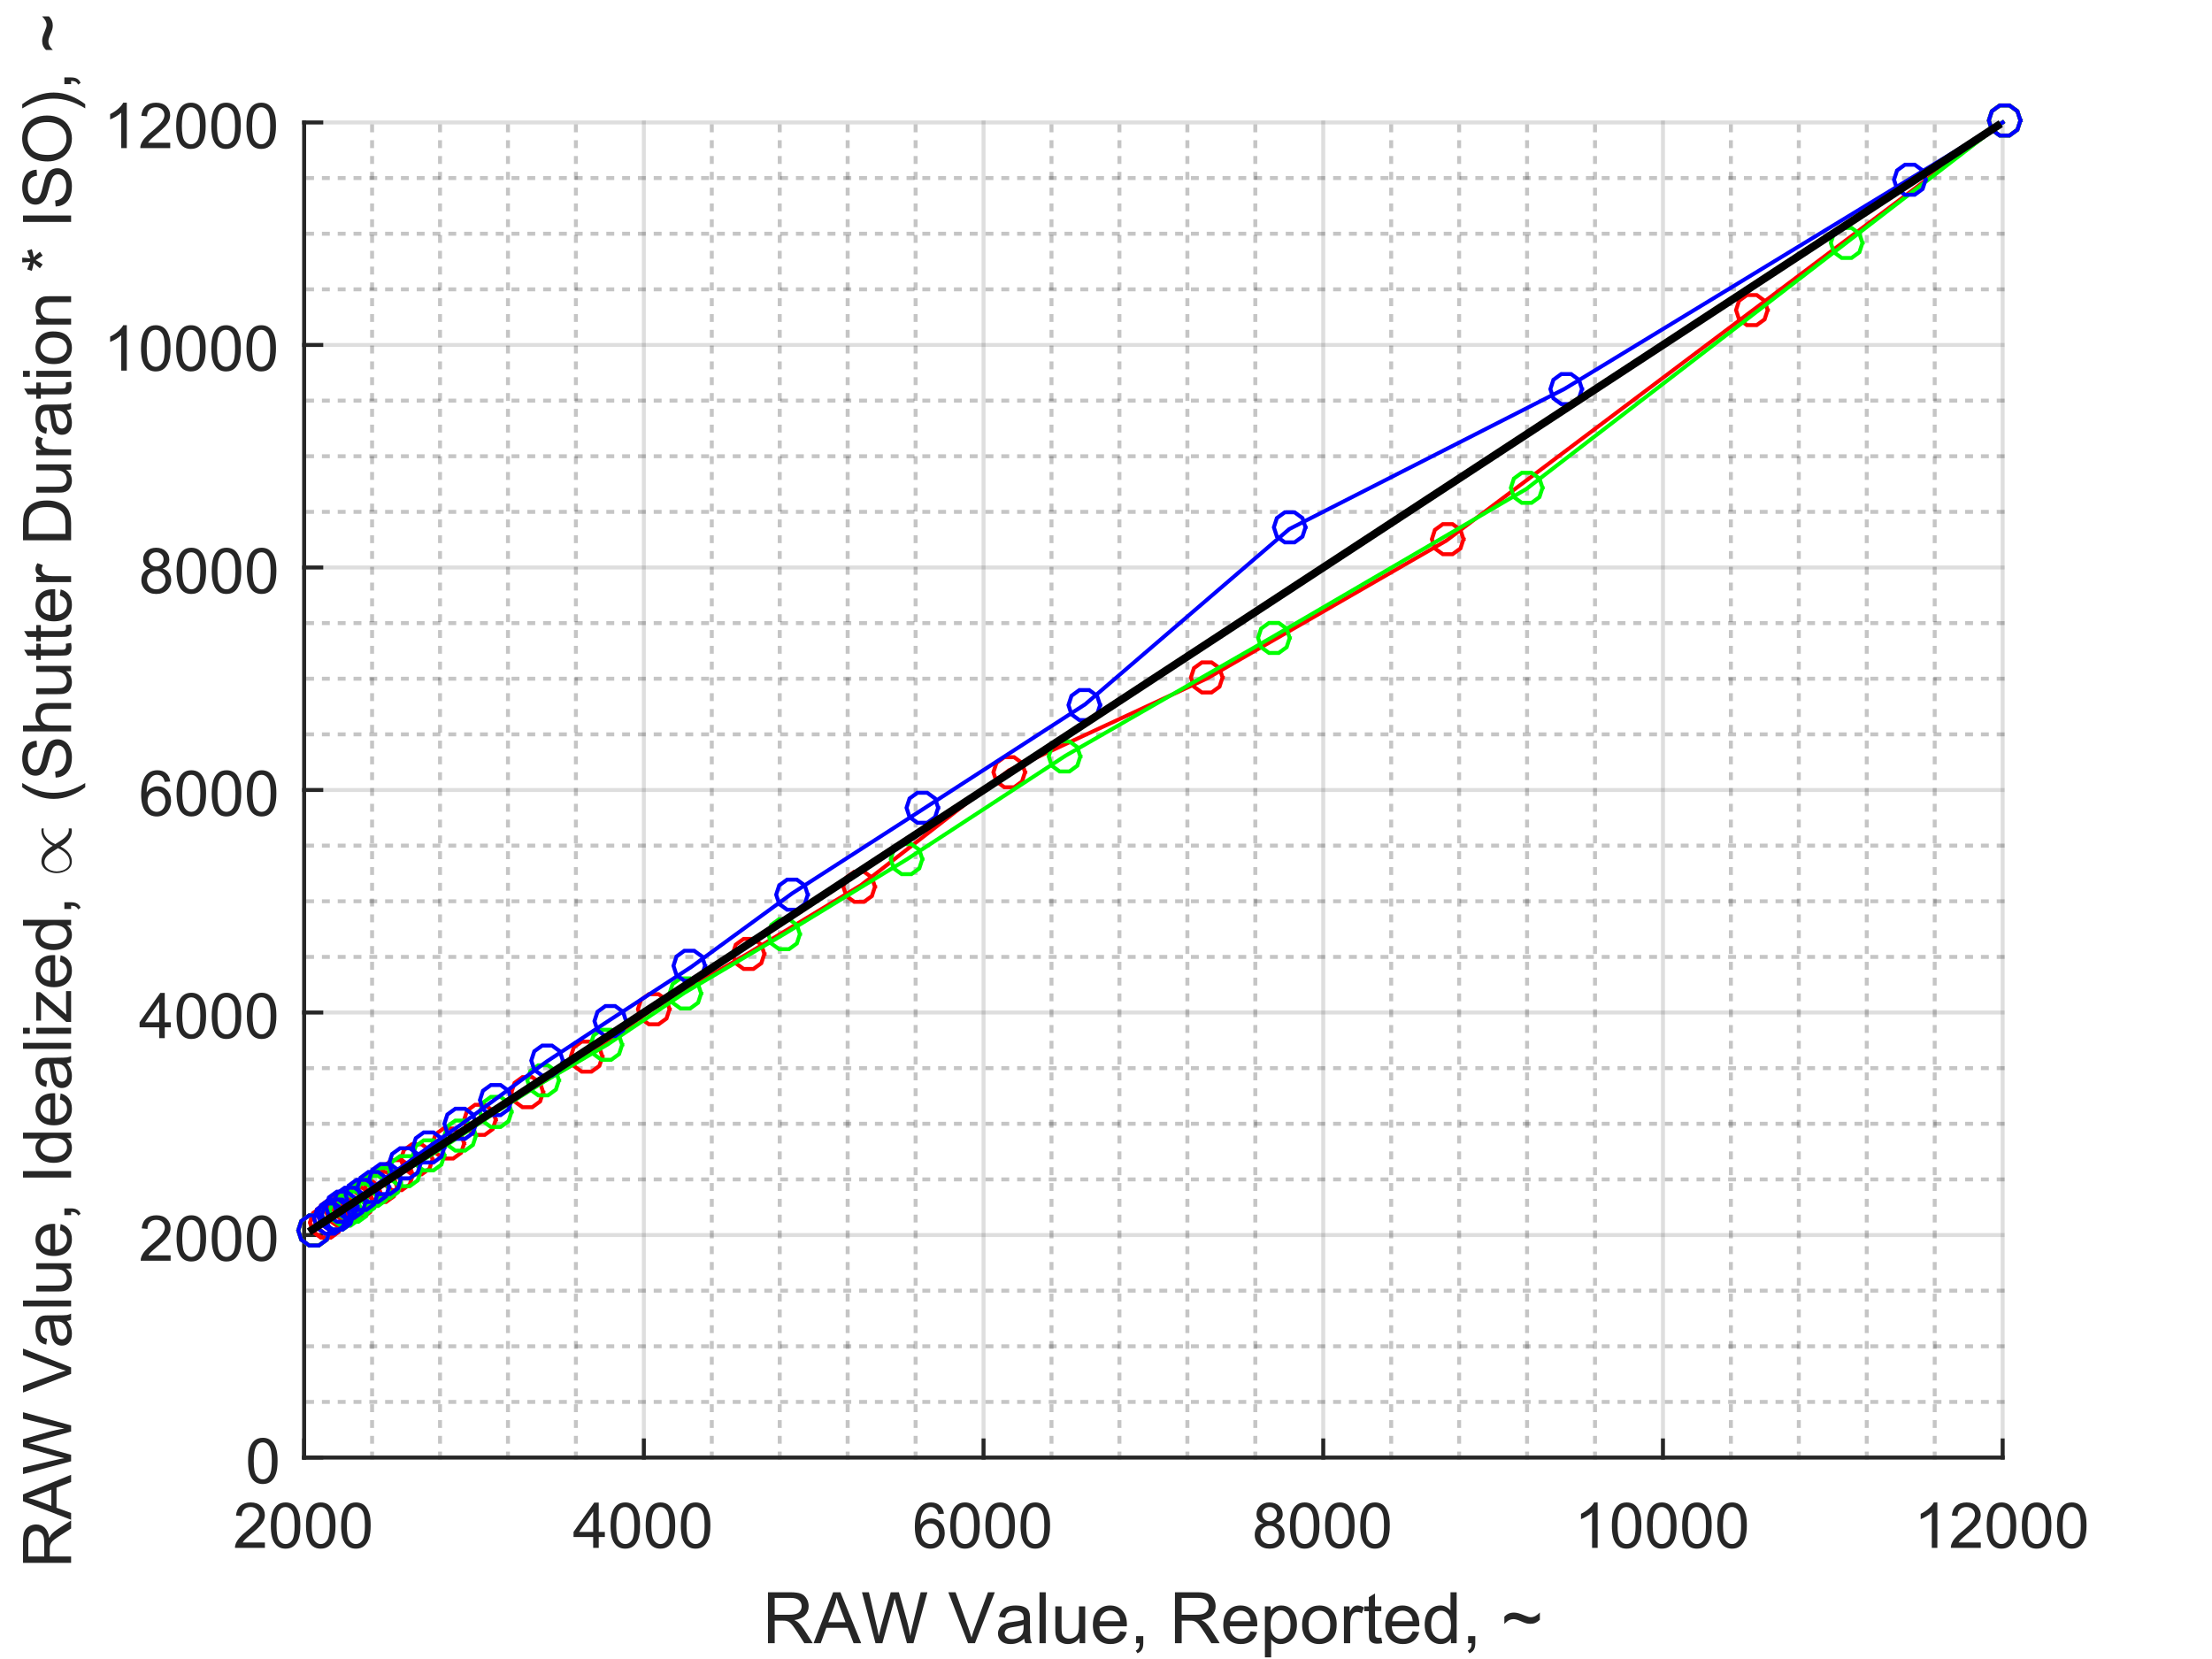 <?xml version="1.0"?>
<!DOCTYPE svg PUBLIC '-//W3C//DTD SVG 1.0//EN'
          'http://www.w3.org/TR/2001/REC-SVG-20010904/DTD/svg10.dtd'>
<svg xmlns:xlink="http://www.w3.org/1999/xlink" style="fill-opacity:1; color-rendering:auto; color-interpolation:auto; stroke:black; text-rendering:auto; stroke-linecap:square; stroke-miterlimit:10; stroke-opacity:1; shape-rendering:auto; fill:black; stroke-dasharray:none; font-weight:normal; stroke-width:1; font-family:'Dialog'; font-style:normal; stroke-linejoin:miter; font-size:12px; stroke-dashoffset:0; image-rendering:auto;" width="560" height="420" xmlns="http://www.w3.org/2000/svg"
><rect width="100%" height="100%" fill="#333333" stroke="none"/><!--Generated by the Batik Graphics2D SVG Generator--><defs id="genericDefs"
  /><g
  ><defs id="defs1"
    ><clipPath clipPathUnits="userSpaceOnUse" id="clipPath1"
      ><path d="M0 0 L560 0 L560 420 L0 420 L0 0 Z"
      /></clipPath
    ></defs
    ><g style="fill:white; stroke:white;"
    ><rect x="0" y="0" width="560" style="clip-path:url(#clipPath1); stroke:none;" height="420"
    /></g
    ><g style="fill:white; text-rendering:optimizeSpeed; color-rendering:optimizeSpeed; image-rendering:optimizeSpeed; shape-rendering:crispEdges; color-interpolation:sRGB; stroke:white;"
    ><rect x="0" width="560" height="420" y="0" style="stroke:none;"
      /><path style="stroke:none;" d="M77 369 L507 369 L507 31 L77 31 Z"
    /></g
    ><g style="stroke-linecap:butt; fill-opacity:0.251; fill:rgb(26,26,26); text-rendering:geometricPrecision; color-rendering:optimizeQuality; image-rendering:optimizeQuality; stroke-linejoin:bevel; stroke-dasharray:1,3; color-interpolation:linearRGB; stroke:rgb(26,26,26); stroke-opacity:0.251; stroke-miterlimit:1;"
    ><line y2="31" style="fill:none;" x1="94.2" x2="94.2" y1="369"
      /><line y2="31" style="fill:none;" x1="111.4" x2="111.4" y1="369"
      /><line y2="31" style="fill:none;" x1="128.6" x2="128.6" y1="369"
      /><line y2="31" style="fill:none;" x1="145.8" x2="145.8" y1="369"
      /><line y2="31" style="fill:none;" x1="180.2" x2="180.2" y1="369"
      /><line y2="31" style="fill:none;" x1="197.4" x2="197.4" y1="369"
      /><line y2="31" style="fill:none;" x1="214.6" x2="214.6" y1="369"
      /><line y2="31" style="fill:none;" x1="231.8" x2="231.8" y1="369"
      /><line y2="31" style="fill:none;" x1="266.2" x2="266.2" y1="369"
      /><line y2="31" style="fill:none;" x1="283.4" x2="283.4" y1="369"
      /><line y2="31" style="fill:none;" x1="300.6" x2="300.6" y1="369"
      /><line y2="31" style="fill:none;" x1="317.8" x2="317.8" y1="369"
      /><line y2="31" style="fill:none;" x1="352.2" x2="352.2" y1="369"
      /><line y2="31" style="fill:none;" x1="369.4" x2="369.4" y1="369"
      /><line y2="31" style="fill:none;" x1="386.6" x2="386.6" y1="369"
      /><line y2="31" style="fill:none;" x1="403.8" x2="403.8" y1="369"
      /><line y2="31" style="fill:none;" x1="438.2" x2="438.2" y1="369"
      /><line y2="31" style="fill:none;" x1="455.4" x2="455.4" y1="369"
      /><line y2="31" style="fill:none;" x1="472.6" x2="472.6" y1="369"
      /><line y2="31" style="fill:none;" x1="489.8" x2="489.8" y1="369"
    /></g
    ><g style="fill-opacity:0.149; fill:rgb(38,38,38); text-rendering:geometricPrecision; color-rendering:optimizeQuality; image-rendering:optimizeQuality; color-interpolation:linearRGB; stroke:rgb(38,38,38); stroke-opacity:0.149;"
    ><line y2="31" style="fill:none;" x1="77" x2="77" y1="369"
      /><line y2="31" style="fill:none;" x1="163" x2="163" y1="369"
      /><line y2="31" style="fill:none;" x1="249" x2="249" y1="369"
      /><line y2="31" style="fill:none;" x1="335" x2="335" y1="369"
      /><line y2="31" style="fill:none;" x1="421" x2="421" y1="369"
      /><line y2="31" style="fill:none;" x1="507" x2="507" y1="369"
    /></g
    ><g style="stroke-linecap:butt; fill-opacity:0.251; fill:rgb(26,26,26); text-rendering:geometricPrecision; color-rendering:optimizeQuality; image-rendering:optimizeQuality; stroke-linejoin:bevel; stroke-dasharray:1,3; color-interpolation:linearRGB; stroke:rgb(26,26,26); stroke-opacity:0.251; stroke-miterlimit:1;"
    ><line y2="354.917" style="fill:none;" x1="507" x2="77" y1="354.917"
      /><line y2="340.833" style="fill:none;" x1="507" x2="77" y1="340.833"
      /><line y2="326.75" style="fill:none;" x1="507" x2="77" y1="326.75"
      /><line y2="298.583" style="fill:none;" x1="507" x2="77" y1="298.583"
      /><line y2="284.5" style="fill:none;" x1="507" x2="77" y1="284.5"
      /><line y2="270.417" style="fill:none;" x1="507" x2="77" y1="270.417"
      /><line y2="242.25" style="fill:none;" x1="507" x2="77" y1="242.25"
      /><line y2="228.167" style="fill:none;" x1="507" x2="77" y1="228.167"
      /><line y2="214.083" style="fill:none;" x1="507" x2="77" y1="214.083"
      /><line y2="185.917" style="fill:none;" x1="507" x2="77" y1="185.917"
      /><line y2="171.833" style="fill:none;" x1="507" x2="77" y1="171.833"
      /><line y2="157.75" style="fill:none;" x1="507" x2="77" y1="157.75"
      /><line y2="129.583" style="fill:none;" x1="507" x2="77" y1="129.583"
      /><line y2="115.5" style="fill:none;" x1="507" x2="77" y1="115.5"
      /><line y2="101.417" style="fill:none;" x1="507" x2="77" y1="101.417"
      /><line y2="73.25" style="fill:none;" x1="507" x2="77" y1="73.25"
      /><line y2="59.167" style="fill:none;" x1="507" x2="77" y1="59.167"
      /><line y2="45.083" style="fill:none;" x1="507" x2="77" y1="45.083"
    /></g
    ><g style="fill-opacity:0.149; fill:rgb(38,38,38); text-rendering:geometricPrecision; color-rendering:optimizeQuality; image-rendering:optimizeQuality; color-interpolation:linearRGB; stroke:rgb(38,38,38); stroke-opacity:0.149;"
    ><line y2="369" style="fill:none;" x1="507" x2="77" y1="369"
      /><line y2="312.667" style="fill:none;" x1="507" x2="77" y1="312.667"
      /><line y2="256.333" style="fill:none;" x1="507" x2="77" y1="256.333"
      /><line y2="200" style="fill:none;" x1="507" x2="77" y1="200"
      /><line y2="143.667" style="fill:none;" x1="507" x2="77" y1="143.667"
      /><line y2="87.333" style="fill:none;" x1="507" x2="77" y1="87.333"
      /><line y2="31" style="fill:none;" x1="507" x2="77" y1="31"
    /></g
    ><g transform="translate(292,397)" style="font-size:18px; fill:rgb(38,38,38); text-rendering:geometricPrecision; color-rendering:optimizeQuality; image-rendering:optimizeQuality; font-family:'SansSerif'; color-interpolation:linearRGB; stroke:rgb(38,38,38);"
    ><path style="stroke:none;" d="M-97.578 19 L-97.578 6.109 L-91.875 6.109 Q-90.156 6.109 -89.258 6.461 Q-88.359 6.812 -87.82 7.688 Q-87.281 8.562 -87.281 9.625 Q-87.281 11 -88.172 11.938 Q-89.062 12.875 -90.906 13.141 Q-90.234 13.469 -89.891 13.781 Q-89.141 14.469 -88.469 15.5 L-86.234 19 L-88.375 19 L-90.078 16.312 Q-90.828 15.156 -91.312 14.539 Q-91.797 13.922 -92.18 13.68 Q-92.562 13.438 -92.953 13.344 Q-93.25 13.281 -93.906 13.281 L-95.875 13.281 L-95.875 19 L-97.578 19 ZM-95.875 11.797 L-92.219 11.797 Q-91.047 11.797 -90.391 11.555 Q-89.734 11.312 -89.391 10.781 Q-89.047 10.25 -89.047 9.625 Q-89.047 8.719 -89.711 8.125 Q-90.375 7.531 -91.797 7.531 L-95.875 7.531 L-95.875 11.797 ZM-86.032 19 L-81.079 6.109 L-79.235 6.109 L-73.97 19 L-75.907 19 L-77.407 15.094 L-82.798 15.094 L-84.22 19 L-86.032 19 ZM-82.314 13.703 L-77.939 13.703 L-79.282 10.141 Q-79.907 8.516 -80.204 7.469 Q-80.439 8.703 -80.892 9.922 L-82.314 13.703 ZM-70.355 19 L-73.776 6.109 L-72.026 6.109 L-70.073 14.562 Q-69.745 15.891 -69.526 17.203 Q-69.026 15.125 -68.948 14.812 L-66.495 6.109 L-64.433 6.109 L-62.589 12.641 Q-61.886 15.062 -61.589 17.203 Q-61.339 15.969 -60.948 14.391 L-58.917 6.109 L-57.214 6.109 L-60.745 19 L-62.386 19 L-65.105 9.188 Q-65.448 7.953 -65.511 7.672 Q-65.714 8.562 -65.886 9.188 L-68.62 19 L-70.355 19 ZM-46.927 19 L-51.927 6.109 L-50.083 6.109 L-46.724 15.469 Q-46.333 16.594 -46.052 17.578 Q-45.755 16.531 -45.364 15.469 L-41.88 6.109 L-40.145 6.109 L-45.177 19 L-46.927 19 ZM-32.718 17.844 Q-33.593 18.594 -34.413 18.906 Q-35.233 19.219 -36.155 19.219 Q-37.702 19.219 -38.523 18.461 Q-39.343 17.703 -39.343 16.531 Q-39.343 15.859 -39.03 15.289 Q-38.718 14.719 -38.218 14.375 Q-37.718 14.031 -37.077 13.859 Q-36.608 13.734 -35.671 13.625 Q-33.765 13.391 -32.858 13.078 Q-32.843 12.75 -32.843 12.656 Q-32.843 11.703 -33.296 11.297 Q-33.905 10.766 -35.093 10.766 Q-36.218 10.766 -36.749 11.156 Q-37.28 11.547 -37.53 12.547 L-39.077 12.328 Q-38.858 11.328 -38.382 10.719 Q-37.905 10.109 -36.991 9.781 Q-36.077 9.453 -34.858 9.453 Q-33.671 9.453 -32.921 9.734 Q-32.171 10.016 -31.819 10.445 Q-31.468 10.875 -31.327 11.516 Q-31.249 11.922 -31.249 12.984 L-31.249 15.094 Q-31.249 17.297 -31.148 17.883 Q-31.046 18.469 -30.749 19 L-32.405 19 Q-32.655 18.5 -32.718 17.844 ZM-32.858 14.312 Q-33.718 14.672 -35.437 14.906 Q-36.405 15.047 -36.812 15.227 Q-37.218 15.406 -37.437 15.742 Q-37.655 16.078 -37.655 16.5 Q-37.655 17.125 -37.179 17.547 Q-36.702 17.969 -35.78 17.969 Q-34.858 17.969 -34.148 17.57 Q-33.437 17.172 -33.108 16.484 Q-32.858 15.938 -32.858 14.891 L-32.858 14.312 ZM-28.832 19 L-28.832 6.109 L-27.254 6.109 L-27.254 19 L-28.832 19 ZM-18.692 19 L-18.692 17.625 Q-19.77 19.219 -21.645 19.219 Q-22.474 19.219 -23.192 18.898 Q-23.911 18.578 -24.255 18.102 Q-24.599 17.625 -24.739 16.922 Q-24.833 16.453 -24.833 15.453 L-24.833 9.672 L-23.255 9.672 L-23.255 14.844 Q-23.255 16.078 -23.161 16.516 Q-23.005 17.141 -22.52 17.492 Q-22.036 17.844 -21.333 17.844 Q-20.614 17.844 -19.989 17.484 Q-19.364 17.125 -19.106 16.492 Q-18.849 15.859 -18.849 14.672 L-18.849 9.672 L-17.27 9.672 L-17.27 19 L-18.692 19 ZM-8.4 16 L-6.76 16.203 Q-7.15 17.625 -8.197 18.422 Q-9.244 19.219 -10.869 19.219 Q-12.916 19.219 -14.119 17.953 Q-15.322 16.688 -15.322 14.406 Q-15.322 12.062 -14.111 10.758 Q-12.9 9.453 -10.963 9.453 Q-9.088 9.453 -7.9 10.727 Q-6.713 12 -6.713 14.312 Q-6.713 14.453 -6.729 14.734 L-13.682 14.734 Q-13.604 16.281 -12.815 17.094 Q-12.025 17.906 -10.869 17.906 Q-9.994 17.906 -9.377 17.453 Q-8.76 17 -8.4 16 ZM-13.604 13.438 L-8.385 13.438 Q-8.494 12.266 -8.979 11.672 Q-9.744 10.75 -10.947 10.75 Q-12.025 10.75 -12.768 11.484 Q-13.51 12.219 -13.604 13.438 ZM-4.374 19 L-4.374 17.203 L-2.562 17.203 L-2.562 19 Q-2.562 20 -2.913 20.609 Q-3.265 21.219 -4.03 21.547 L-4.468 20.875 Q-3.968 20.656 -3.733 20.227 Q-3.499 19.797 -3.468 19 L-4.374 19 ZM5.456 19 L5.456 6.109 L11.159 6.109 Q12.878 6.109 13.776 6.461 Q14.675 6.812 15.214 7.688 Q15.753 8.562 15.753 9.625 Q15.753 11 14.862 11.938 Q13.972 12.875 12.128 13.141 Q12.8 13.469 13.144 13.781 Q13.894 14.469 14.565 15.5 L16.8 19 L14.659 19 L12.956 16.312 Q12.206 15.156 11.722 14.539 Q11.237 13.922 10.854 13.68 Q10.472 13.438 10.081 13.344 Q9.784 13.281 9.128 13.281 L7.159 13.281 L7.159 19 L5.456 19 ZM7.159 11.797 L10.815 11.797 Q11.987 11.797 12.644 11.555 Q13.3 11.312 13.644 10.781 Q13.987 10.25 13.987 9.625 Q13.987 8.719 13.323 8.125 Q12.659 7.531 11.237 7.531 L7.159 7.531 L7.159 11.797 ZM24.611 16 L26.252 16.203 Q25.861 17.625 24.814 18.422 Q23.768 19.219 22.143 19.219 Q20.096 19.219 18.893 17.953 Q17.689 16.688 17.689 14.406 Q17.689 12.062 18.9 10.758 Q20.111 9.453 22.049 9.453 Q23.924 9.453 25.111 10.727 Q26.299 12 26.299 14.312 Q26.299 14.453 26.283 14.734 L19.33 14.734 Q19.408 16.281 20.197 17.094 Q20.986 17.906 22.143 17.906 Q23.018 17.906 23.635 17.453 Q24.252 17 24.611 16 ZM19.408 13.438 L24.627 13.438 Q24.518 12.266 24.033 11.672 Q23.268 10.75 22.064 10.75 Q20.986 10.75 20.244 11.484 Q19.502 12.219 19.408 13.438 ZM28.231 22.578 L28.231 9.672 L29.669 9.672 L29.669 10.875 Q30.185 10.172 30.825 9.812 Q31.466 9.453 32.372 9.453 Q33.575 9.453 34.489 10.07 Q35.403 10.688 35.872 11.805 Q36.341 12.922 36.341 14.266 Q36.341 15.688 35.825 16.836 Q35.31 17.984 34.325 18.602 Q33.341 19.219 32.263 19.219 Q31.481 19.219 30.849 18.883 Q30.216 18.547 29.81 18.031 L29.81 22.578 L28.231 22.578 ZM29.669 14.391 Q29.669 16.188 30.395 17.047 Q31.122 17.906 32.153 17.906 Q33.216 17.906 33.966 17.016 Q34.716 16.125 34.716 14.25 Q34.716 12.469 33.981 11.578 Q33.247 10.688 32.231 10.688 Q31.216 10.688 30.442 11.633 Q29.669 12.578 29.669 14.391 ZM37.648 14.328 Q37.648 11.734 39.102 10.484 Q40.305 9.453 42.023 9.453 Q43.961 9.453 45.18 10.719 Q46.398 11.984 46.398 14.203 Q46.398 16 45.859 17.031 Q45.32 18.062 44.289 18.641 Q43.258 19.219 42.023 19.219 Q40.07 19.219 38.859 17.961 Q37.648 16.703 37.648 14.328 ZM39.273 14.328 Q39.273 16.125 40.055 17.016 Q40.836 17.906 42.023 17.906 Q43.211 17.906 43.992 17.008 Q44.773 16.109 44.773 14.281 Q44.773 12.547 43.984 11.656 Q43.195 10.766 42.023 10.766 Q40.836 10.766 40.055 11.656 Q39.273 12.547 39.273 14.328 ZM48.237 19 L48.237 9.672 L49.659 9.672 L49.659 11.078 Q50.206 10.094 50.667 9.773 Q51.128 9.453 51.675 9.453 Q52.487 9.453 53.3 9.969 L52.769 11.438 Q52.175 11.094 51.597 11.094 Q51.081 11.094 50.667 11.406 Q50.253 11.719 50.081 12.266 Q49.815 13.109 49.815 14.109 L49.815 19 L48.237 19 ZM57.7 17.578 L57.935 18.984 Q57.263 19.125 56.731 19.125 Q55.872 19.125 55.395 18.852 Q54.919 18.578 54.731 18.133 Q54.544 17.688 54.544 16.266 L54.544 10.891 L53.372 10.891 L53.372 9.672 L54.544 9.672 L54.544 7.359 L56.106 6.406 L56.106 9.672 L57.7 9.672 L57.7 10.891 L56.106 10.891 L56.106 16.359 Q56.106 17.031 56.192 17.227 Q56.278 17.422 56.466 17.531 Q56.653 17.641 57.013 17.641 Q57.263 17.641 57.7 17.578 ZM65.639 16 L67.279 16.203 Q66.889 17.625 65.842 18.422 Q64.795 19.219 63.17 19.219 Q61.123 19.219 59.92 17.953 Q58.717 16.688 58.717 14.406 Q58.717 12.062 59.928 10.758 Q61.139 9.453 63.076 9.453 Q64.951 9.453 66.139 10.727 Q67.326 12 67.326 14.312 Q67.326 14.453 67.311 14.734 L60.357 14.734 Q60.435 16.281 61.225 17.094 Q62.014 17.906 63.17 17.906 Q64.045 17.906 64.662 17.453 Q65.279 17 65.639 16 ZM60.435 13.438 L65.654 13.438 Q65.545 12.266 65.061 11.672 Q64.295 10.75 63.092 10.75 Q62.014 10.75 61.272 11.484 Q60.529 12.219 60.435 13.438 ZM75.321 19 L75.321 17.828 Q74.431 19.219 72.696 19.219 Q71.587 19.219 70.649 18.602 Q69.712 17.984 69.196 16.883 Q68.681 15.781 68.681 14.344 Q68.681 12.938 69.149 11.805 Q69.618 10.672 70.548 10.062 Q71.478 9.453 72.634 9.453 Q73.478 9.453 74.134 9.812 Q74.79 10.172 75.212 10.734 L75.212 6.109 L76.774 6.109 L76.774 19 L75.321 19 ZM70.306 14.344 Q70.306 16.141 71.064 17.023 Q71.821 17.906 72.853 17.906 Q73.884 17.906 74.61 17.062 Q75.337 16.219 75.337 14.469 Q75.337 12.562 74.603 11.664 Q73.868 10.766 72.79 10.766 Q71.728 10.766 71.017 11.625 Q70.306 12.484 70.306 14.344 ZM79.676 19 L79.676 17.203 L81.488 17.203 L81.488 19 Q81.488 20 81.137 20.609 Q80.785 21.219 80.019 21.547 L79.582 20.875 Q80.082 20.656 80.316 20.227 Q80.551 19.797 80.582 19 L79.676 19 ZM88.85 14.109 L88.85 12.297 Q89.787 11.25 91.287 11.25 Q91.818 11.25 92.397 11.406 Q92.975 11.562 94.053 12.016 Q94.662 12.266 94.967 12.344 Q95.272 12.422 95.568 12.422 Q96.147 12.422 96.756 12.078 Q97.365 11.734 97.834 11.219 L97.834 13.078 Q97.272 13.609 96.701 13.852 Q96.131 14.094 95.412 14.094 Q94.881 14.094 94.404 13.969 Q93.928 13.844 92.881 13.375 Q91.834 12.906 91.147 12.906 Q90.584 12.906 90.084 13.148 Q89.584 13.391 88.85 14.109 Z"
    /></g
    ><g style="fill:rgb(38,38,38); text-rendering:geometricPrecision; color-interpolation:linearRGB; color-rendering:optimizeQuality; image-rendering:optimizeQuality; stroke:rgb(38,38,38);"
    ><line y2="369" style="fill:none;" x1="77" x2="507" y1="369"
      /><line y2="364.66" style="fill:none;" x1="77" x2="77" y1="369"
      /><line y2="364.66" style="fill:none;" x1="163" x2="163" y1="369"
      /><line y2="364.66" style="fill:none;" x1="249" x2="249" y1="369"
      /><line y2="364.66" style="fill:none;" x1="335" x2="335" y1="369"
      /><line y2="364.66" style="fill:none;" x1="421" x2="421" y1="369"
      /><line y2="364.66" style="fill:none;" x1="507" x2="507" y1="369"
    /></g
    ><g transform="translate(77,374.867)" style="font-size:16px; fill:rgb(38,38,38); text-rendering:geometricPrecision; color-rendering:optimizeQuality; image-rendering:optimizeQuality; font-family:'SansSerif'; color-interpolation:linearRGB; stroke:rgb(38,38,38);"
    ><path style="stroke:none;" d="M-9.938 15.641 L-9.938 17 L-17.516 17 Q-17.531 16.484 -17.344 16.016 Q-17.062 15.25 -16.422 14.5 Q-15.781 13.75 -14.578 12.766 Q-12.719 11.234 -12.062 10.336 Q-11.406 9.438 -11.406 8.641 Q-11.406 7.812 -12 7.234 Q-12.594 6.656 -13.562 6.656 Q-14.578 6.656 -15.188 7.266 Q-15.797 7.875 -15.797 8.953 L-17.25 8.812 Q-17.094 7.188 -16.125 6.344 Q-15.156 5.5 -13.531 5.5 Q-11.875 5.5 -10.914 6.414 Q-9.953 7.328 -9.953 8.672 Q-9.953 9.359 -10.234 10.023 Q-10.516 10.688 -11.172 11.422 Q-11.828 12.156 -13.344 13.438 Q-14.609 14.5 -14.969 14.883 Q-15.328 15.266 -15.562 15.641 L-9.938 15.641 ZM-8.43 11.344 Q-8.43 9.312 -8.016 8.078 Q-7.602 6.844 -6.773 6.172 Q-5.945 5.5 -4.695 5.5 Q-3.773 5.5 -3.078 5.867 Q-2.383 6.234 -1.93 6.938 Q-1.477 7.641 -1.219 8.641 Q-0.961 9.641 -0.961 11.344 Q-0.961 13.359 -1.375 14.602 Q-1.789 15.844 -2.617 16.523 Q-3.445 17.203 -4.695 17.203 Q-6.352 17.203 -7.305 16 Q-8.43 14.578 -8.43 11.344 ZM-6.992 11.344 Q-6.992 14.172 -6.328 15.102 Q-5.664 16.031 -4.695 16.031 Q-3.727 16.031 -3.07 15.094 Q-2.414 14.156 -2.414 11.344 Q-2.414 8.516 -3.07 7.586 Q-3.727 6.656 -4.711 6.656 Q-5.68 6.656 -6.258 7.484 Q-6.992 8.531 -6.992 11.344 ZM0.469 11.344 Q0.469 9.312 0.883 8.078 Q1.297 6.844 2.125 6.172 Q2.953 5.5 4.203 5.5 Q5.125 5.5 5.82 5.867 Q6.516 6.234 6.969 6.938 Q7.422 7.641 7.68 8.641 Q7.938 9.641 7.938 11.344 Q7.938 13.359 7.523 14.602 Q7.109 15.844 6.281 16.523 Q5.453 17.203 4.203 17.203 Q2.547 17.203 1.594 16 Q0.469 14.578 0.469 11.344 ZM1.906 11.344 Q1.906 14.172 2.57 15.102 Q3.234 16.031 4.203 16.031 Q5.172 16.031 5.828 15.094 Q6.484 14.156 6.484 11.344 Q6.484 8.516 5.828 7.586 Q5.172 6.656 4.188 6.656 Q3.219 6.656 2.641 7.484 Q1.906 8.531 1.906 11.344 ZM9.367 11.344 Q9.367 9.312 9.781 8.078 Q10.195 6.844 11.023 6.172 Q11.852 5.5 13.102 5.5 Q14.023 5.5 14.719 5.867 Q15.414 6.234 15.867 6.938 Q16.32 7.641 16.578 8.641 Q16.836 9.641 16.836 11.344 Q16.836 13.359 16.422 14.602 Q16.008 15.844 15.18 16.523 Q14.352 17.203 13.102 17.203 Q11.445 17.203 10.492 16 Q9.367 14.578 9.367 11.344 ZM10.805 11.344 Q10.805 14.172 11.469 15.102 Q12.133 16.031 13.102 16.031 Q14.07 16.031 14.727 15.094 Q15.383 14.156 15.383 11.344 Q15.383 8.516 14.727 7.586 Q14.07 6.656 13.086 6.656 Q12.117 6.656 11.539 7.484 Q10.805 8.531 10.805 11.344 Z"
    /></g
    ><g transform="translate(163,374.867)" style="font-size:16px; fill:rgb(38,38,38); text-rendering:geometricPrecision; color-rendering:optimizeQuality; image-rendering:optimizeQuality; font-family:'SansSerif'; color-interpolation:linearRGB; stroke:rgb(38,38,38);"
    ><path style="stroke:none;" d="M-12.828 17 L-12.828 14.25 L-17.797 14.25 L-17.797 12.969 L-12.562 5.547 L-11.422 5.547 L-11.422 12.969 L-9.875 12.969 L-9.875 14.25 L-11.422 14.25 L-11.422 17 L-12.828 17 ZM-12.828 12.969 L-12.828 7.797 L-16.406 12.969 L-12.828 12.969 ZM-8.43 11.344 Q-8.43 9.312 -8.016 8.078 Q-7.602 6.844 -6.773 6.172 Q-5.945 5.5 -4.695 5.5 Q-3.773 5.5 -3.078 5.867 Q-2.383 6.234 -1.93 6.938 Q-1.477 7.641 -1.219 8.641 Q-0.961 9.641 -0.961 11.344 Q-0.961 13.359 -1.375 14.602 Q-1.789 15.844 -2.617 16.523 Q-3.445 17.203 -4.695 17.203 Q-6.352 17.203 -7.305 16 Q-8.43 14.578 -8.43 11.344 ZM-6.992 11.344 Q-6.992 14.172 -6.328 15.102 Q-5.664 16.031 -4.695 16.031 Q-3.727 16.031 -3.07 15.094 Q-2.414 14.156 -2.414 11.344 Q-2.414 8.516 -3.07 7.586 Q-3.727 6.656 -4.711 6.656 Q-5.68 6.656 -6.258 7.484 Q-6.992 8.531 -6.992 11.344 ZM0.469 11.344 Q0.469 9.312 0.883 8.078 Q1.297 6.844 2.125 6.172 Q2.953 5.5 4.203 5.5 Q5.125 5.5 5.82 5.867 Q6.516 6.234 6.969 6.938 Q7.422 7.641 7.68 8.641 Q7.938 9.641 7.938 11.344 Q7.938 13.359 7.523 14.602 Q7.109 15.844 6.281 16.523 Q5.453 17.203 4.203 17.203 Q2.547 17.203 1.594 16 Q0.469 14.578 0.469 11.344 ZM1.906 11.344 Q1.906 14.172 2.57 15.102 Q3.234 16.031 4.203 16.031 Q5.172 16.031 5.828 15.094 Q6.484 14.156 6.484 11.344 Q6.484 8.516 5.828 7.586 Q5.172 6.656 4.188 6.656 Q3.219 6.656 2.641 7.484 Q1.906 8.531 1.906 11.344 ZM9.367 11.344 Q9.367 9.312 9.781 8.078 Q10.195 6.844 11.023 6.172 Q11.852 5.5 13.102 5.5 Q14.023 5.5 14.719 5.867 Q15.414 6.234 15.867 6.938 Q16.32 7.641 16.578 8.641 Q16.836 9.641 16.836 11.344 Q16.836 13.359 16.422 14.602 Q16.008 15.844 15.18 16.523 Q14.352 17.203 13.102 17.203 Q11.445 17.203 10.492 16 Q9.367 14.578 9.367 11.344 ZM10.805 11.344 Q10.805 14.172 11.469 15.102 Q12.133 16.031 13.102 16.031 Q14.07 16.031 14.727 15.094 Q15.383 14.156 15.383 11.344 Q15.383 8.516 14.727 7.586 Q14.07 6.656 13.086 6.656 Q12.117 6.656 11.539 7.484 Q10.805 8.531 10.805 11.344 Z"
    /></g
    ><g transform="translate(249,374.867)" style="font-size:16px; fill:rgb(38,38,38); text-rendering:geometricPrecision; color-rendering:optimizeQuality; image-rendering:optimizeQuality; font-family:'SansSerif'; color-interpolation:linearRGB; stroke:rgb(38,38,38);"
    ><path style="stroke:none;" d="M-10.031 8.344 L-11.438 8.453 Q-11.625 7.625 -11.969 7.25 Q-12.531 6.656 -13.375 6.656 Q-14.047 6.656 -14.547 7.031 Q-15.219 7.516 -15.602 8.445 Q-15.984 9.375 -16 11.094 Q-15.484 10.312 -14.75 9.938 Q-14.016 9.562 -13.219 9.562 Q-11.812 9.562 -10.82 10.602 Q-9.828 11.641 -9.828 13.281 Q-9.828 14.359 -10.297 15.281 Q-10.766 16.203 -11.578 16.703 Q-12.391 17.203 -13.422 17.203 Q-15.172 17.203 -16.281 15.906 Q-17.391 14.609 -17.391 11.641 Q-17.391 8.312 -16.172 6.812 Q-15.094 5.5 -13.281 5.5 Q-11.938 5.5 -11.07 6.258 Q-10.203 7.016 -10.031 8.344 ZM-15.781 13.281 Q-15.781 14.016 -15.469 14.68 Q-15.156 15.344 -14.602 15.688 Q-14.047 16.031 -13.438 16.031 Q-12.547 16.031 -11.906 15.312 Q-11.266 14.594 -11.266 13.359 Q-11.266 12.172 -11.898 11.492 Q-12.531 10.812 -13.5 10.812 Q-14.453 10.812 -15.117 11.492 Q-15.781 12.172 -15.781 13.281 ZM-8.43 11.344 Q-8.43 9.312 -8.016 8.078 Q-7.602 6.844 -6.773 6.172 Q-5.945 5.5 -4.695 5.5 Q-3.773 5.5 -3.078 5.867 Q-2.383 6.234 -1.93 6.938 Q-1.477 7.641 -1.219 8.641 Q-0.961 9.641 -0.961 11.344 Q-0.961 13.359 -1.375 14.602 Q-1.789 15.844 -2.617 16.523 Q-3.445 17.203 -4.695 17.203 Q-6.352 17.203 -7.305 16 Q-8.43 14.578 -8.43 11.344 ZM-6.992 11.344 Q-6.992 14.172 -6.328 15.102 Q-5.664 16.031 -4.695 16.031 Q-3.727 16.031 -3.07 15.094 Q-2.414 14.156 -2.414 11.344 Q-2.414 8.516 -3.07 7.586 Q-3.727 6.656 -4.711 6.656 Q-5.68 6.656 -6.258 7.484 Q-6.992 8.531 -6.992 11.344 ZM0.469 11.344 Q0.469 9.312 0.883 8.078 Q1.297 6.844 2.125 6.172 Q2.953 5.5 4.203 5.5 Q5.125 5.5 5.82 5.867 Q6.516 6.234 6.969 6.938 Q7.422 7.641 7.68 8.641 Q7.938 9.641 7.938 11.344 Q7.938 13.359 7.523 14.602 Q7.109 15.844 6.281 16.523 Q5.453 17.203 4.203 17.203 Q2.547 17.203 1.594 16 Q0.469 14.578 0.469 11.344 ZM1.906 11.344 Q1.906 14.172 2.57 15.102 Q3.234 16.031 4.203 16.031 Q5.172 16.031 5.828 15.094 Q6.484 14.156 6.484 11.344 Q6.484 8.516 5.828 7.586 Q5.172 6.656 4.188 6.656 Q3.219 6.656 2.641 7.484 Q1.906 8.531 1.906 11.344 ZM9.367 11.344 Q9.367 9.312 9.781 8.078 Q10.195 6.844 11.023 6.172 Q11.852 5.5 13.102 5.5 Q14.023 5.5 14.719 5.867 Q15.414 6.234 15.867 6.938 Q16.32 7.641 16.578 8.641 Q16.836 9.641 16.836 11.344 Q16.836 13.359 16.422 14.602 Q16.008 15.844 15.18 16.523 Q14.352 17.203 13.102 17.203 Q11.445 17.203 10.492 16 Q9.367 14.578 9.367 11.344 ZM10.805 11.344 Q10.805 14.172 11.469 15.102 Q12.133 16.031 13.102 16.031 Q14.07 16.031 14.727 15.094 Q15.383 14.156 15.383 11.344 Q15.383 8.516 14.727 7.586 Q14.07 6.656 13.086 6.656 Q12.117 6.656 11.539 7.484 Q10.805 8.531 10.805 11.344 Z"
    /></g
    ><g transform="translate(335,374.867)" style="font-size:16px; fill:rgb(38,38,38); text-rendering:geometricPrecision; color-rendering:optimizeQuality; image-rendering:optimizeQuality; font-family:'SansSerif'; color-interpolation:linearRGB; stroke:rgb(38,38,38);"
    ><path style="stroke:none;" d="M-15.172 10.781 Q-16.047 10.469 -16.469 9.875 Q-16.891 9.281 -16.891 8.453 Q-16.891 7.203 -15.992 6.352 Q-15.094 5.5 -13.594 5.5 Q-12.094 5.5 -11.18 6.367 Q-10.266 7.234 -10.266 8.484 Q-10.266 9.281 -10.688 9.875 Q-11.109 10.469 -11.953 10.781 Q-10.906 11.125 -10.352 11.891 Q-9.797 12.656 -9.797 13.719 Q-9.797 15.188 -10.836 16.195 Q-11.875 17.203 -13.578 17.203 Q-15.266 17.203 -16.305 16.195 Q-17.344 15.188 -17.344 13.688 Q-17.344 12.562 -16.781 11.812 Q-16.219 11.062 -15.172 10.781 ZM-15.453 8.406 Q-15.453 9.219 -14.93 9.734 Q-14.406 10.25 -13.562 10.25 Q-12.75 10.25 -12.234 9.734 Q-11.719 9.219 -11.719 8.484 Q-11.719 7.703 -12.25 7.18 Q-12.781 6.656 -13.578 6.656 Q-14.391 6.656 -14.922 7.172 Q-15.453 7.688 -15.453 8.406 ZM-15.906 13.688 Q-15.906 14.297 -15.617 14.859 Q-15.328 15.422 -14.766 15.727 Q-14.203 16.031 -13.562 16.031 Q-12.547 16.031 -11.891 15.383 Q-11.234 14.734 -11.234 13.734 Q-11.234 12.719 -11.914 12.055 Q-12.594 11.391 -13.609 11.391 Q-14.594 11.391 -15.25 12.047 Q-15.906 12.703 -15.906 13.688 ZM-8.43 11.344 Q-8.43 9.312 -8.016 8.078 Q-7.602 6.844 -6.773 6.172 Q-5.945 5.5 -4.695 5.5 Q-3.773 5.5 -3.078 5.867 Q-2.383 6.234 -1.93 6.938 Q-1.477 7.641 -1.219 8.641 Q-0.961 9.641 -0.961 11.344 Q-0.961 13.359 -1.375 14.602 Q-1.789 15.844 -2.617 16.523 Q-3.445 17.203 -4.695 17.203 Q-6.352 17.203 -7.305 16 Q-8.43 14.578 -8.43 11.344 ZM-6.992 11.344 Q-6.992 14.172 -6.328 15.102 Q-5.664 16.031 -4.695 16.031 Q-3.727 16.031 -3.07 15.094 Q-2.414 14.156 -2.414 11.344 Q-2.414 8.516 -3.07 7.586 Q-3.727 6.656 -4.711 6.656 Q-5.68 6.656 -6.258 7.484 Q-6.992 8.531 -6.992 11.344 ZM0.469 11.344 Q0.469 9.312 0.883 8.078 Q1.297 6.844 2.125 6.172 Q2.953 5.5 4.203 5.5 Q5.125 5.5 5.82 5.867 Q6.516 6.234 6.969 6.938 Q7.422 7.641 7.68 8.641 Q7.938 9.641 7.938 11.344 Q7.938 13.359 7.523 14.602 Q7.109 15.844 6.281 16.523 Q5.453 17.203 4.203 17.203 Q2.547 17.203 1.594 16 Q0.469 14.578 0.469 11.344 ZM1.906 11.344 Q1.906 14.172 2.57 15.102 Q3.234 16.031 4.203 16.031 Q5.172 16.031 5.828 15.094 Q6.484 14.156 6.484 11.344 Q6.484 8.516 5.828 7.586 Q5.172 6.656 4.188 6.656 Q3.219 6.656 2.641 7.484 Q1.906 8.531 1.906 11.344 ZM9.367 11.344 Q9.367 9.312 9.781 8.078 Q10.195 6.844 11.023 6.172 Q11.852 5.5 13.102 5.5 Q14.023 5.5 14.719 5.867 Q15.414 6.234 15.867 6.938 Q16.32 7.641 16.578 8.641 Q16.836 9.641 16.836 11.344 Q16.836 13.359 16.422 14.602 Q16.008 15.844 15.18 16.523 Q14.352 17.203 13.102 17.203 Q11.445 17.203 10.492 16 Q9.367 14.578 9.367 11.344 ZM10.805 11.344 Q10.805 14.172 11.469 15.102 Q12.133 16.031 13.102 16.031 Q14.07 16.031 14.727 15.094 Q15.383 14.156 15.383 11.344 Q15.383 8.516 14.727 7.586 Q14.07 6.656 13.086 6.656 Q12.117 6.656 11.539 7.484 Q10.805 8.531 10.805 11.344 Z"
    /></g
    ><g transform="translate(421,374.867)" style="font-size:16px; fill:rgb(38,38,38); text-rendering:geometricPrecision; color-rendering:optimizeQuality; image-rendering:optimizeQuality; font-family:'SansSerif'; color-interpolation:linearRGB; stroke:rgb(38,38,38);"
    ><path style="stroke:none;" d="M-16.531 17 L-17.938 17 L-17.938 8.031 Q-18.453 8.516 -19.273 9 Q-20.094 9.484 -20.75 9.734 L-20.75 8.375 Q-19.578 7.812 -18.695 7.023 Q-17.812 6.234 -17.438 5.5 L-16.531 5.5 L-16.531 17 ZM-12.93 11.344 Q-12.93 9.312 -12.516 8.078 Q-12.102 6.844 -11.273 6.172 Q-10.445 5.5 -9.195 5.5 Q-8.273 5.5 -7.578 5.867 Q-6.883 6.234 -6.43 6.938 Q-5.977 7.641 -5.719 8.641 Q-5.461 9.641 -5.461 11.344 Q-5.461 13.359 -5.875 14.602 Q-6.289 15.844 -7.117 16.523 Q-7.945 17.203 -9.195 17.203 Q-10.852 17.203 -11.805 16 Q-12.93 14.578 -12.93 11.344 ZM-11.492 11.344 Q-11.492 14.172 -10.828 15.102 Q-10.164 16.031 -9.195 16.031 Q-8.227 16.031 -7.57 15.094 Q-6.914 14.156 -6.914 11.344 Q-6.914 8.516 -7.57 7.586 Q-8.227 6.656 -9.211 6.656 Q-10.18 6.656 -10.758 7.484 Q-11.492 8.531 -11.492 11.344 ZM-4.031 11.344 Q-4.031 9.312 -3.617 8.078 Q-3.203 6.844 -2.375 6.172 Q-1.547 5.5 -0.297 5.5 Q0.625 5.5 1.32 5.867 Q2.016 6.234 2.469 6.938 Q2.922 7.641 3.18 8.641 Q3.438 9.641 3.438 11.344 Q3.438 13.359 3.023 14.602 Q2.609 15.844 1.781 16.523 Q0.953 17.203 -0.297 17.203 Q-1.953 17.203 -2.906 16 Q-4.031 14.578 -4.031 11.344 ZM-2.594 11.344 Q-2.594 14.172 -1.93 15.102 Q-1.266 16.031 -0.297 16.031 Q0.672 16.031 1.328 15.094 Q1.984 14.156 1.984 11.344 Q1.984 8.516 1.328 7.586 Q0.672 6.656 -0.312 6.656 Q-1.281 6.656 -1.859 7.484 Q-2.594 8.531 -2.594 11.344 ZM4.867 11.344 Q4.867 9.312 5.281 8.078 Q5.695 6.844 6.523 6.172 Q7.352 5.5 8.602 5.5 Q9.523 5.5 10.219 5.867 Q10.914 6.234 11.367 6.938 Q11.82 7.641 12.078 8.641 Q12.336 9.641 12.336 11.344 Q12.336 13.359 11.922 14.602 Q11.508 15.844 10.68 16.523 Q9.852 17.203 8.602 17.203 Q6.945 17.203 5.992 16 Q4.867 14.578 4.867 11.344 ZM6.305 11.344 Q6.305 14.172 6.969 15.102 Q7.633 16.031 8.602 16.031 Q9.57 16.031 10.227 15.094 Q10.883 14.156 10.883 11.344 Q10.883 8.516 10.227 7.586 Q9.57 6.656 8.586 6.656 Q7.617 6.656 7.039 7.484 Q6.305 8.531 6.305 11.344 ZM13.766 11.344 Q13.766 9.312 14.18 8.078 Q14.594 6.844 15.422 6.172 Q16.25 5.5 17.5 5.5 Q18.422 5.5 19.117 5.867 Q19.812 6.234 20.266 6.938 Q20.719 7.641 20.977 8.641 Q21.234 9.641 21.234 11.344 Q21.234 13.359 20.82 14.602 Q20.406 15.844 19.578 16.523 Q18.75 17.203 17.5 17.203 Q15.844 17.203 14.891 16 Q13.766 14.578 13.766 11.344 ZM15.203 11.344 Q15.203 14.172 15.867 15.102 Q16.531 16.031 17.5 16.031 Q18.469 16.031 19.125 15.094 Q19.781 14.156 19.781 11.344 Q19.781 8.516 19.125 7.586 Q18.469 6.656 17.484 6.656 Q16.516 6.656 15.938 7.484 Q15.203 8.531 15.203 11.344 Z"
    /></g
    ><g transform="translate(507,374.867)" style="font-size:16px; fill:rgb(38,38,38); text-rendering:geometricPrecision; color-rendering:optimizeQuality; image-rendering:optimizeQuality; font-family:'SansSerif'; color-interpolation:linearRGB; stroke:rgb(38,38,38);"
    ><path style="stroke:none;" d="M-16.531 17 L-17.938 17 L-17.938 8.031 Q-18.453 8.516 -19.273 9 Q-20.094 9.484 -20.75 9.734 L-20.75 8.375 Q-19.578 7.812 -18.695 7.023 Q-17.812 6.234 -17.438 5.5 L-16.531 5.5 L-16.531 17 ZM-5.539 15.641 L-5.539 17 L-13.117 17 Q-13.133 16.484 -12.945 16.016 Q-12.664 15.25 -12.023 14.5 Q-11.383 13.75 -10.18 12.766 Q-8.32 11.234 -7.664 10.336 Q-7.008 9.438 -7.008 8.641 Q-7.008 7.812 -7.602 7.234 Q-8.195 6.656 -9.164 6.656 Q-10.18 6.656 -10.789 7.266 Q-11.398 7.875 -11.398 8.953 L-12.852 8.812 Q-12.695 7.188 -11.727 6.344 Q-10.758 5.5 -9.133 5.5 Q-7.477 5.5 -6.516 6.414 Q-5.555 7.328 -5.555 8.672 Q-5.555 9.359 -5.836 10.023 Q-6.117 10.688 -6.773 11.422 Q-7.43 12.156 -8.945 13.438 Q-10.211 14.5 -10.57 14.883 Q-10.93 15.266 -11.164 15.641 L-5.539 15.641 ZM-4.031 11.344 Q-4.031 9.312 -3.617 8.078 Q-3.203 6.844 -2.375 6.172 Q-1.547 5.5 -0.297 5.5 Q0.625 5.5 1.32 5.867 Q2.016 6.234 2.469 6.938 Q2.922 7.641 3.18 8.641 Q3.438 9.641 3.438 11.344 Q3.438 13.359 3.023 14.602 Q2.609 15.844 1.781 16.523 Q0.953 17.203 -0.297 17.203 Q-1.953 17.203 -2.906 16 Q-4.031 14.578 -4.031 11.344 ZM-2.594 11.344 Q-2.594 14.172 -1.93 15.102 Q-1.266 16.031 -0.297 16.031 Q0.672 16.031 1.328 15.094 Q1.984 14.156 1.984 11.344 Q1.984 8.516 1.328 7.586 Q0.672 6.656 -0.312 6.656 Q-1.281 6.656 -1.859 7.484 Q-2.594 8.531 -2.594 11.344 ZM4.867 11.344 Q4.867 9.312 5.281 8.078 Q5.695 6.844 6.523 6.172 Q7.352 5.5 8.602 5.5 Q9.523 5.5 10.219 5.867 Q10.914 6.234 11.367 6.938 Q11.82 7.641 12.078 8.641 Q12.336 9.641 12.336 11.344 Q12.336 13.359 11.922 14.602 Q11.508 15.844 10.68 16.523 Q9.852 17.203 8.602 17.203 Q6.945 17.203 5.992 16 Q4.867 14.578 4.867 11.344 ZM6.305 11.344 Q6.305 14.172 6.969 15.102 Q7.633 16.031 8.602 16.031 Q9.57 16.031 10.227 15.094 Q10.883 14.156 10.883 11.344 Q10.883 8.516 10.227 7.586 Q9.57 6.656 8.586 6.656 Q7.617 6.656 7.039 7.484 Q6.305 8.531 6.305 11.344 ZM13.766 11.344 Q13.766 9.312 14.18 8.078 Q14.594 6.844 15.422 6.172 Q16.25 5.5 17.5 5.5 Q18.422 5.5 19.117 5.867 Q19.812 6.234 20.266 6.938 Q20.719 7.641 20.977 8.641 Q21.234 9.641 21.234 11.344 Q21.234 13.359 20.82 14.602 Q20.406 15.844 19.578 16.523 Q18.75 17.203 17.5 17.203 Q15.844 17.203 14.891 16 Q13.766 14.578 13.766 11.344 ZM15.203 11.344 Q15.203 14.172 15.867 15.102 Q16.531 16.031 17.5 16.031 Q18.469 16.031 19.125 15.094 Q19.781 14.156 19.781 11.344 Q19.781 8.516 19.125 7.586 Q18.469 6.656 17.484 6.656 Q16.516 6.656 15.938 7.484 Q15.203 8.531 15.203 11.344 Z"
    /></g
    ><g transform="translate(18,397) rotate(-90)" style="font-size:17px; fill:rgb(38,38,38); text-rendering:geometricPrecision; color-rendering:optimizeQuality; image-rendering:optimizeQuality; font-family:'SansSerif'; color-interpolation:linearRGB; stroke:rgb(38,38,38);"
    ><path style="stroke:none;" d="M1.344 0 L1.344 -12.172 L6.734 -12.172 Q8.359 -12.172 9.203 -11.844 Q10.047 -11.516 10.555 -10.688 Q11.062 -9.859 11.062 -8.844 Q11.062 -7.547 10.227 -6.664 Q9.391 -5.781 7.641 -5.531 Q8.281 -5.234 8.609 -4.938 Q9.312 -4.281 9.938 -3.312 L12.062 0 L10.031 0 L8.422 -2.531 Q7.719 -3.625 7.266 -4.211 Q6.812 -4.797 6.445 -5.023 Q6.078 -5.25 5.719 -5.344 Q5.438 -5.406 4.812 -5.406 L2.953 -5.406 L2.953 0 L1.344 0 ZM2.953 -6.797 L6.406 -6.797 Q7.516 -6.797 8.133 -7.023 Q8.75 -7.25 9.078 -7.758 Q9.406 -8.266 9.406 -8.844 Q9.406 -9.719 8.781 -10.273 Q8.156 -10.828 6.797 -10.828 L2.953 -10.828 L2.953 -6.797 ZM12.246 0 L16.933 -12.172 L18.668 -12.172 L23.636 0 L21.808 0 L20.386 -3.688 L15.293 -3.688 L13.964 0 L12.246 0 ZM15.761 -5 L19.886 -5 L18.621 -8.375 Q18.043 -9.906 17.761 -10.891 Q17.527 -9.719 17.105 -8.562 L15.761 -5 ZM27.053 0 L23.819 -12.172 L25.475 -12.172 L27.319 -4.188 Q27.631 -2.938 27.834 -1.703 Q28.303 -3.656 28.381 -3.953 L30.709 -12.172 L32.647 -12.172 L34.397 -6.016 Q35.053 -3.719 35.334 -1.703 Q35.569 -2.859 35.944 -4.344 L37.85 -12.172 L39.475 -12.172 L36.131 0 L34.584 0 L32.022 -9.266 Q31.694 -10.438 31.631 -10.703 Q31.444 -9.859 31.272 -9.266 L28.694 0 L27.053 0 ZM49.181 0 L44.462 -12.172 L46.197 -12.172 L49.369 -3.328 Q49.744 -2.266 50.009 -1.344 Q50.291 -2.328 50.666 -3.328 L53.947 -12.172 L55.587 -12.172 L50.822 0 L49.181 0 ZM62.598 -1.094 Q61.77 -0.375 60.997 -0.086 Q60.223 0.203 59.348 0.203 Q57.895 0.203 57.114 -0.508 Q56.333 -1.219 56.333 -2.328 Q56.333 -2.969 56.629 -3.508 Q56.926 -4.047 57.403 -4.367 Q57.879 -4.688 58.473 -4.859 Q58.926 -4.969 59.801 -5.078 Q61.614 -5.297 62.473 -5.594 Q62.473 -5.906 62.473 -5.984 Q62.473 -6.891 62.051 -7.266 Q61.489 -7.781 60.348 -7.781 Q59.301 -7.781 58.801 -7.414 Q58.301 -7.047 58.051 -6.094 L56.598 -6.297 Q56.801 -7.234 57.254 -7.812 Q57.708 -8.391 58.567 -8.703 Q59.426 -9.016 60.567 -9.016 Q61.708 -9.016 62.411 -8.75 Q63.114 -8.484 63.442 -8.078 Q63.77 -7.672 63.911 -7.062 Q63.989 -6.688 63.989 -5.688 L63.989 -3.688 Q63.989 -1.609 64.082 -1.055 Q64.176 -0.5 64.457 0 L62.895 0 Q62.661 -0.469 62.598 -1.094 ZM62.473 -4.422 Q61.661 -4.094 60.036 -3.859 Q59.114 -3.734 58.731 -3.562 Q58.348 -3.391 58.137 -3.07 Q57.926 -2.75 57.926 -2.359 Q57.926 -1.766 58.379 -1.367 Q58.833 -0.969 59.708 -0.969 Q60.567 -0.969 61.239 -1.352 Q61.911 -1.734 62.239 -2.375 Q62.473 -2.891 62.473 -3.875 L62.473 -4.422 ZM66.272 0 L66.272 -12.172 L67.756 -12.172 L67.756 0 L66.272 0 ZM75.845 0 L75.845 -1.297 Q74.83 0.203 73.048 0.203 Q72.283 0.203 71.603 -0.102 Q70.923 -0.406 70.595 -0.852 Q70.267 -1.297 70.126 -1.953 Q70.048 -2.406 70.048 -3.359 L70.048 -8.812 L71.533 -8.812 L71.533 -3.922 Q71.533 -2.75 71.626 -2.344 Q71.767 -1.766 72.228 -1.43 Q72.689 -1.094 73.361 -1.094 Q74.033 -1.094 74.619 -1.438 Q75.205 -1.781 75.447 -2.375 Q75.689 -2.969 75.689 -4.094 L75.689 -8.812 L77.189 -8.812 L77.189 0 L75.845 0 ZM85.565 -2.844 L87.112 -2.641 Q86.737 -1.297 85.753 -0.547 Q84.769 0.203 83.237 0.203 Q81.3 0.203 80.167 -0.992 Q79.034 -2.188 79.034 -4.328 Q79.034 -6.562 80.175 -7.789 Q81.315 -9.016 83.144 -9.016 Q84.925 -9.016 86.042 -7.812 Q87.159 -6.609 87.159 -4.422 Q87.159 -4.297 87.144 -4.031 L80.581 -4.031 Q80.659 -2.578 81.401 -1.805 Q82.144 -1.031 83.237 -1.031 Q84.065 -1.031 84.644 -1.461 Q85.222 -1.891 85.565 -2.844 ZM80.659 -5.25 L85.581 -5.25 Q85.487 -6.359 85.019 -6.922 Q84.3 -7.781 83.159 -7.781 Q82.144 -7.781 81.44 -7.094 Q80.737 -6.406 80.659 -5.25 ZM89.379 0 L89.379 -1.703 L91.082 -1.703 L91.082 0 Q91.082 0.938 90.747 1.516 Q90.411 2.094 89.692 2.406 L89.27 1.766 Q89.754 1.562 89.973 1.156 Q90.192 0.75 90.223 0 L89.379 0 ZM98.888 0 L98.888 -12.172 L100.513 -12.172 L100.513 0 L98.888 0 ZM108.877 0 L108.877 -1.109 Q108.033 0.203 106.408 0.203 Q105.361 0.203 104.471 -0.383 Q103.58 -0.969 103.096 -2.008 Q102.611 -3.047 102.611 -4.406 Q102.611 -5.719 103.057 -6.797 Q103.502 -7.875 104.377 -8.445 Q105.252 -9.016 106.346 -9.016 Q107.143 -9.016 107.76 -8.68 Q108.377 -8.344 108.768 -7.797 L108.768 -12.172 L110.252 -12.172 L110.252 0 L108.877 0 ZM104.143 -4.406 Q104.143 -2.703 104.861 -1.867 Q105.58 -1.031 106.549 -1.031 Q107.533 -1.031 108.213 -1.828 Q108.893 -2.625 108.893 -4.281 Q108.893 -6.078 108.197 -6.93 Q107.502 -7.781 106.486 -7.781 Q105.486 -7.781 104.814 -6.969 Q104.143 -6.156 104.143 -4.406 ZM118.644 -2.844 L120.191 -2.641 Q119.816 -1.297 118.832 -0.547 Q117.847 0.203 116.316 0.203 Q114.378 0.203 113.246 -0.992 Q112.113 -2.188 112.113 -4.328 Q112.113 -6.562 113.253 -7.789 Q114.394 -9.016 116.222 -9.016 Q118.003 -9.016 119.121 -7.812 Q120.238 -6.609 120.238 -4.422 Q120.238 -4.297 120.222 -4.031 L113.66 -4.031 Q113.738 -2.578 114.48 -1.805 Q115.222 -1.031 116.316 -1.031 Q117.144 -1.031 117.722 -1.461 Q118.3 -1.891 118.644 -2.844 ZM113.738 -5.25 L118.66 -5.25 Q118.566 -6.359 118.097 -6.922 Q117.378 -7.781 116.238 -7.781 Q115.222 -7.781 114.519 -7.094 Q113.816 -6.406 113.738 -5.25 ZM127.817 -1.094 Q126.989 -0.375 126.216 -0.086 Q125.442 0.203 124.567 0.203 Q123.114 0.203 122.333 -0.508 Q121.552 -1.219 121.552 -2.328 Q121.552 -2.969 121.849 -3.508 Q122.145 -4.047 122.622 -4.367 Q123.099 -4.688 123.692 -4.859 Q124.145 -4.969 125.02 -5.078 Q126.833 -5.297 127.692 -5.594 Q127.692 -5.906 127.692 -5.984 Q127.692 -6.891 127.27 -7.266 Q126.708 -7.781 125.567 -7.781 Q124.52 -7.781 124.02 -7.414 Q123.52 -7.047 123.27 -6.094 L121.817 -6.297 Q122.02 -7.234 122.474 -7.812 Q122.927 -8.391 123.786 -8.703 Q124.645 -9.016 125.786 -9.016 Q126.927 -9.016 127.63 -8.75 Q128.333 -8.484 128.661 -8.078 Q128.989 -7.672 129.13 -7.062 Q129.208 -6.688 129.208 -5.688 L129.208 -3.688 Q129.208 -1.609 129.302 -1.055 Q129.395 -0.5 129.677 0 L128.114 0 Q127.88 -0.469 127.817 -1.094 ZM127.692 -4.422 Q126.88 -4.094 125.255 -3.859 Q124.333 -3.734 123.95 -3.562 Q123.567 -3.391 123.356 -3.07 Q123.145 -2.75 123.145 -2.359 Q123.145 -1.766 123.599 -1.367 Q124.052 -0.969 124.927 -0.969 Q125.786 -0.969 126.458 -1.352 Q127.13 -1.734 127.458 -2.375 Q127.692 -2.891 127.692 -3.875 L127.692 -4.422 ZM131.491 0 L131.491 -12.172 L132.975 -12.172 L132.975 0 L131.491 0 ZM135.299 -10.453 L135.299 -12.172 L136.799 -12.172 L136.799 -10.453 L135.299 -10.453 ZM135.299 0 L135.299 -8.812 L136.799 -8.812 L136.799 0 L135.299 0 ZM138.279 0 L138.279 -1.219 L143.888 -7.656 Q142.935 -7.609 142.216 -7.609 L138.623 -7.609 L138.623 -8.812 L145.826 -8.812 L145.826 -7.828 L141.044 -2.234 L140.123 -1.219 Q141.123 -1.281 142.013 -1.281 L146.091 -1.281 L146.091 0 L138.279 0 ZM153.607 -2.844 L155.154 -2.641 Q154.779 -1.297 153.794 -0.547 Q152.81 0.203 151.279 0.203 Q149.341 0.203 148.208 -0.992 Q147.076 -2.188 147.076 -4.328 Q147.076 -6.562 148.216 -7.789 Q149.357 -9.016 151.185 -9.016 Q152.966 -9.016 154.083 -7.812 Q155.201 -6.609 155.201 -4.422 Q155.201 -4.297 155.185 -4.031 L148.623 -4.031 Q148.701 -2.578 149.443 -1.805 Q150.185 -1.031 151.279 -1.031 Q152.107 -1.031 152.685 -1.461 Q153.263 -1.891 153.607 -2.844 ZM148.701 -5.25 L153.623 -5.25 Q153.529 -6.359 153.06 -6.922 Q152.341 -7.781 151.201 -7.781 Q150.185 -7.781 149.482 -7.094 Q148.779 -6.406 148.701 -5.25 ZM162.749 0 L162.749 -1.109 Q161.905 0.203 160.28 0.203 Q159.233 0.203 158.343 -0.383 Q157.452 -0.969 156.968 -2.008 Q156.483 -3.047 156.483 -4.406 Q156.483 -5.719 156.929 -6.797 Q157.374 -7.875 158.249 -8.445 Q159.124 -9.016 160.218 -9.016 Q161.015 -9.016 161.632 -8.68 Q162.249 -8.344 162.64 -7.797 L162.64 -12.172 L164.124 -12.172 L164.124 0 L162.749 0 ZM158.015 -4.406 Q158.015 -2.703 158.733 -1.867 Q159.452 -1.031 160.421 -1.031 Q161.405 -1.031 162.085 -1.828 Q162.765 -2.625 162.765 -4.281 Q162.765 -6.078 162.069 -6.93 Q161.374 -7.781 160.358 -7.781 Q159.358 -7.781 158.686 -6.969 Q158.015 -6.156 158.015 -4.406 ZM166.875 0 L166.875 -1.703 L168.579 -1.703 L168.579 0 Q168.579 0.938 168.243 1.516 Q167.907 2.094 167.188 2.406 L166.766 1.766 Q167.25 1.562 167.469 1.156 Q167.688 0.75 167.719 0 L166.875 0 Z"
    /></g
    ><g transform="translate(18,222) rotate(-90)" style="font-size:17px; fill:rgb(38,38,38); text-rendering:geometricPrecision; color-rendering:optimizeQuality; image-rendering:optimizeQuality; font-family:'mwa_cmsy10'; color-interpolation:linearRGB; stroke:rgb(38,38,38);"
    ><path style="stroke:none;" d="M3.891 0.188 Q2.516 0.188 1.734 -1.008 Q0.953 -2.203 0.953 -3.672 Q0.953 -4.578 1.297 -5.469 Q1.641 -6.359 2.32 -6.938 Q3 -7.516 3.938 -7.516 Q5.016 -7.516 5.93 -6.875 Q6.844 -6.234 7.5 -5.219 L7.875 -4.656 Q8.5 -5.906 9.461 -6.711 Q10.422 -7.516 11.672 -7.516 Q12 -7.516 12.266 -7.453 L12.281 -6.922 Q12.047 -6.969 11.828 -6.969 Q11 -6.969 10.328 -6.547 Q9.656 -6.125 9.141 -5.445 Q8.625 -4.766 8.297 -4 L9.078 -2.797 Q9.469 -2.188 9.859 -1.711 Q10.25 -1.234 10.758 -0.906 Q11.266 -0.578 11.875 -0.578 Q12 -0.578 12.281 -0.609 L12.281 0.094 Q11.875 0.188 11.625 0.188 Q10.562 0.188 9.633 -0.461 Q8.703 -1.109 8.078 -2.109 L7.703 -2.672 Q7.297 -1.875 6.742 -1.234 Q6.188 -0.594 5.461 -0.203 Q4.734 0.188 3.891 0.188 ZM3.75 -0.359 Q4.938 -0.359 5.836 -1.219 Q6.734 -2.078 7.281 -3.328 L6.484 -4.547 Q5.891 -5.516 5.227 -6.133 Q4.562 -6.75 3.703 -6.75 Q2.953 -6.75 2.438 -6.281 Q1.922 -5.812 1.656 -5.094 Q1.391 -4.375 1.391 -3.656 Q1.391 -2.906 1.648 -2.141 Q1.906 -1.375 2.438 -0.867 Q2.969 -0.359 3.75 -0.359 Z"
    /></g
    ><g transform="translate(18,208) rotate(-90)" style="font-size:17px; fill:rgb(38,38,38); text-rendering:geometricPrecision; color-rendering:optimizeQuality; image-rendering:optimizeQuality; font-family:'SansSerif'; color-interpolation:linearRGB; stroke:rgb(38,38,38);"
    ><path style="stroke:none;" d="M8.692 3.578 Q7.457 2.016 6.606 -0.078 Q5.754 -2.172 5.754 -4.406 Q5.754 -6.391 6.395 -8.188 Q7.145 -10.297 8.692 -12.375 L9.77 -12.375 Q8.77 -10.656 8.442 -9.906 Q7.942 -8.766 7.645 -7.516 Q7.286 -5.969 7.286 -4.406 Q7.286 -0.406 9.77 3.578 L8.692 3.578 ZM11.15 -3.906 L12.665 -4.047 Q12.775 -3.125 13.165 -2.539 Q13.556 -1.953 14.392 -1.594 Q15.228 -1.234 16.259 -1.234 Q17.181 -1.234 17.884 -1.508 Q18.587 -1.781 18.939 -2.258 Q19.291 -2.734 19.291 -3.297 Q19.291 -3.875 18.955 -4.305 Q18.619 -4.734 17.853 -5.016 Q17.369 -5.219 15.689 -5.617 Q14.009 -6.016 13.337 -6.375 Q12.462 -6.828 12.04 -7.508 Q11.619 -8.188 11.619 -9.016 Q11.619 -9.938 12.142 -10.742 Q12.665 -11.547 13.665 -11.961 Q14.665 -12.375 15.9 -12.375 Q17.244 -12.375 18.283 -11.938 Q19.322 -11.5 19.877 -10.656 Q20.431 -9.812 20.462 -8.734 L18.931 -8.625 Q18.806 -9.781 18.087 -10.367 Q17.369 -10.953 15.962 -10.953 Q14.509 -10.953 13.837 -10.422 Q13.165 -9.891 13.165 -9.125 Q13.165 -8.469 13.634 -8.047 Q14.103 -7.625 16.064 -7.18 Q18.025 -6.734 18.759 -6.406 Q19.822 -5.922 20.33 -5.172 Q20.837 -4.422 20.837 -3.438 Q20.837 -2.469 20.283 -1.609 Q19.728 -0.75 18.681 -0.273 Q17.634 0.203 16.337 0.203 Q14.681 0.203 13.564 -0.273 Q12.447 -0.75 11.814 -1.719 Q11.181 -2.688 11.15 -3.906 ZM22.848 0 L22.848 -12.172 L24.332 -12.172 L24.332 -7.797 Q25.379 -9.016 26.973 -9.016 Q27.957 -9.016 28.676 -8.633 Q29.395 -8.25 29.707 -7.562 Q30.02 -6.875 30.02 -5.594 L30.02 0 L28.536 0 L28.536 -5.594 Q28.536 -6.703 28.044 -7.219 Q27.551 -7.734 26.676 -7.734 Q26.004 -7.734 25.419 -7.391 Q24.832 -7.047 24.582 -6.453 Q24.332 -5.859 24.332 -4.828 L24.332 0 L22.848 0 ZM38.068 0 L38.068 -1.297 Q37.053 0.203 35.272 0.203 Q34.506 0.203 33.826 -0.102 Q33.147 -0.406 32.818 -0.852 Q32.49 -1.297 32.35 -1.953 Q32.272 -2.406 32.272 -3.359 L32.272 -8.812 L33.756 -8.812 L33.756 -3.922 Q33.756 -2.75 33.85 -2.344 Q33.99 -1.766 34.451 -1.43 Q34.912 -1.094 35.584 -1.094 Q36.256 -1.094 36.842 -1.438 Q37.428 -1.781 37.67 -2.375 Q37.912 -2.969 37.912 -4.094 L37.912 -8.812 L39.412 -8.812 L39.412 0 L38.068 0 ZM45.023 -1.344 L45.226 -0.016 Q44.601 0.109 44.101 0.109 Q43.289 0.109 42.843 -0.148 Q42.398 -0.406 42.21 -0.82 Q42.023 -1.234 42.023 -2.578 L42.023 -7.656 L40.929 -7.656 L40.929 -8.812 L42.023 -8.812 L42.023 -11 L43.507 -11.891 L43.507 -8.812 L45.023 -8.812 L45.023 -7.656 L43.507 -7.656 L43.507 -2.5 Q43.507 -1.859 43.585 -1.68 Q43.664 -1.5 43.843 -1.391 Q44.023 -1.281 44.367 -1.281 Q44.601 -1.281 45.023 -1.344 ZM49.746 -1.344 L49.949 -0.016 Q49.324 0.109 48.824 0.109 Q48.012 0.109 47.566 -0.148 Q47.121 -0.406 46.934 -0.82 Q46.746 -1.234 46.746 -2.578 L46.746 -7.656 L45.652 -7.656 L45.652 -8.812 L46.746 -8.812 L46.746 -11 L48.23 -11.891 L48.23 -8.812 L49.746 -8.812 L49.746 -7.656 L48.23 -7.656 L48.23 -2.5 Q48.23 -1.859 48.309 -1.68 Q48.387 -1.5 48.566 -1.391 Q48.746 -1.281 49.09 -1.281 Q49.324 -1.281 49.746 -1.344 ZM57.235 -2.844 L58.782 -2.641 Q58.407 -1.297 57.422 -0.547 Q56.438 0.203 54.907 0.203 Q52.969 0.203 51.836 -0.992 Q50.704 -2.188 50.704 -4.328 Q50.704 -6.562 51.844 -7.789 Q52.985 -9.016 54.813 -9.016 Q56.594 -9.016 57.711 -7.812 Q58.829 -6.609 58.829 -4.422 Q58.829 -4.297 58.813 -4.031 L52.251 -4.031 Q52.329 -2.578 53.071 -1.805 Q53.813 -1.031 54.907 -1.031 Q55.735 -1.031 56.313 -1.461 Q56.891 -1.891 57.235 -2.844 ZM52.329 -5.25 L57.251 -5.25 Q57.157 -6.359 56.688 -6.922 Q55.969 -7.781 54.829 -7.781 Q53.813 -7.781 53.11 -7.094 Q52.407 -6.406 52.329 -5.25 ZM60.643 0 L60.643 -8.812 L61.986 -8.812 L61.986 -7.484 Q62.502 -8.422 62.932 -8.719 Q63.361 -9.016 63.893 -9.016 Q64.643 -9.016 65.424 -8.531 L64.908 -7.141 Q64.361 -7.469 63.815 -7.469 Q63.33 -7.469 62.94 -7.172 Q62.549 -6.875 62.377 -6.359 Q62.127 -5.562 62.127 -4.609 L62.127 0 L60.643 0 ZM71.23 0 L71.23 -12.172 L75.418 -12.172 Q76.839 -12.172 77.589 -12 Q78.636 -11.75 79.371 -11.125 Q80.339 -10.312 80.816 -9.047 Q81.293 -7.781 81.293 -6.156 Q81.293 -4.766 80.964 -3.695 Q80.636 -2.625 80.136 -1.922 Q79.636 -1.219 79.035 -0.82 Q78.433 -0.422 77.582 -0.211 Q76.73 0 75.621 0 L71.23 0 ZM72.839 -1.438 L75.433 -1.438 Q76.636 -1.438 77.324 -1.664 Q78.011 -1.891 78.418 -2.297 Q78.996 -2.859 79.316 -3.828 Q79.636 -4.797 79.636 -6.172 Q79.636 -8.078 79.003 -9.109 Q78.371 -10.141 77.48 -10.484 Q76.839 -10.734 75.402 -10.734 L72.839 -10.734 L72.839 -1.438 ZM89.085 0 L89.085 -1.297 Q88.069 0.203 86.288 0.203 Q85.522 0.203 84.843 -0.102 Q84.163 -0.406 83.835 -0.852 Q83.507 -1.297 83.366 -1.953 Q83.288 -2.406 83.288 -3.359 L83.288 -8.812 L84.772 -8.812 L84.772 -3.922 Q84.772 -2.75 84.866 -2.344 Q85.007 -1.766 85.468 -1.43 Q85.929 -1.094 86.601 -1.094 Q87.272 -1.094 87.858 -1.438 Q88.444 -1.781 88.686 -2.375 Q88.929 -2.969 88.929 -4.094 L88.929 -8.812 L90.429 -8.812 L90.429 0 L89.085 0 ZM92.758 0 L92.758 -8.812 L94.102 -8.812 L94.102 -7.484 Q94.618 -8.422 95.047 -8.719 Q95.477 -9.016 96.008 -9.016 Q96.758 -9.016 97.54 -8.531 L97.024 -7.141 Q96.477 -7.469 95.93 -7.469 Q95.446 -7.469 95.055 -7.172 Q94.665 -6.875 94.493 -6.359 Q94.243 -5.562 94.243 -4.609 L94.243 0 L92.758 0 ZM104.185 -1.094 Q103.357 -0.375 102.584 -0.086 Q101.81 0.203 100.935 0.203 Q99.482 0.203 98.701 -0.508 Q97.919 -1.219 97.919 -2.328 Q97.919 -2.969 98.216 -3.508 Q98.513 -4.047 98.99 -4.367 Q99.466 -4.688 100.06 -4.859 Q100.513 -4.969 101.388 -5.078 Q103.201 -5.297 104.06 -5.594 Q104.06 -5.906 104.06 -5.984 Q104.06 -6.891 103.638 -7.266 Q103.076 -7.781 101.935 -7.781 Q100.888 -7.781 100.388 -7.414 Q99.888 -7.047 99.638 -6.094 L98.185 -6.297 Q98.388 -7.234 98.841 -7.812 Q99.294 -8.391 100.154 -8.703 Q101.013 -9.016 102.154 -9.016 Q103.294 -9.016 103.998 -8.75 Q104.701 -8.484 105.029 -8.078 Q105.357 -7.672 105.498 -7.062 Q105.576 -6.688 105.576 -5.688 L105.576 -3.688 Q105.576 -1.609 105.669 -1.055 Q105.763 -0.5 106.044 0 L104.482 0 Q104.248 -0.469 104.185 -1.094 ZM104.06 -4.422 Q103.248 -4.094 101.623 -3.859 Q100.701 -3.734 100.318 -3.562 Q99.935 -3.391 99.724 -3.07 Q99.513 -2.75 99.513 -2.359 Q99.513 -1.766 99.966 -1.367 Q100.419 -0.969 101.294 -0.969 Q102.154 -0.969 102.826 -1.352 Q103.498 -1.734 103.826 -2.375 Q104.06 -2.891 104.06 -3.875 L104.06 -4.422 ZM111.155 -1.344 L111.358 -0.016 Q110.733 0.109 110.233 0.109 Q109.421 0.109 108.976 -0.148 Q108.53 -0.406 108.343 -0.82 Q108.155 -1.234 108.155 -2.578 L108.155 -7.656 L107.061 -7.656 L107.061 -8.812 L108.155 -8.812 L108.155 -11 L109.64 -11.891 L109.64 -8.812 L111.155 -8.812 L111.155 -7.656 L109.64 -7.656 L109.64 -2.5 Q109.64 -1.859 109.718 -1.68 Q109.796 -1.5 109.976 -1.391 Q110.155 -1.281 110.499 -1.281 Q110.733 -1.281 111.155 -1.344 ZM112.613 -10.453 L112.613 -12.172 L114.113 -12.172 L114.113 -10.453 L112.613 -10.453 ZM112.613 0 L112.613 -8.812 L114.113 -8.812 L114.113 0 L112.613 0 ZM115.827 -4.406 Q115.827 -6.859 117.186 -8.031 Q118.327 -9.016 119.968 -9.016 Q121.78 -9.016 122.936 -7.82 Q124.093 -6.625 124.093 -4.531 Q124.093 -2.828 123.577 -1.852 Q123.061 -0.875 122.093 -0.336 Q121.124 0.203 119.968 0.203 Q118.108 0.203 116.968 -0.984 Q115.827 -2.172 115.827 -4.406 ZM117.358 -4.406 Q117.358 -2.719 118.101 -1.875 Q118.843 -1.031 119.968 -1.031 Q121.077 -1.031 121.811 -1.875 Q122.546 -2.719 122.546 -4.453 Q122.546 -6.094 121.804 -6.938 Q121.061 -7.781 119.968 -7.781 Q118.843 -7.781 118.101 -6.938 Q117.358 -6.094 117.358 -4.406 ZM125.844 0 L125.844 -8.812 L127.188 -8.812 L127.188 -7.562 Q128.157 -9.016 129.985 -9.016 Q130.782 -9.016 131.454 -8.727 Q132.125 -8.438 132.454 -7.977 Q132.782 -7.516 132.922 -6.875 Q133 -6.453 133 -5.422 L133 0 L131.516 0 L131.516 -5.359 Q131.516 -6.281 131.336 -6.734 Q131.157 -7.188 130.711 -7.453 Q130.266 -7.719 129.672 -7.719 Q128.719 -7.719 128.024 -7.117 Q127.329 -6.516 127.329 -4.812 L127.329 0 L125.844 0 ZM139.428 -9.938 L139.803 -11.109 Q141.131 -10.656 141.725 -10.312 Q141.569 -11.812 141.569 -12.375 L142.772 -12.375 Q142.741 -11.562 142.569 -10.312 Q143.428 -10.75 144.538 -11.109 L144.913 -9.938 Q143.866 -9.594 142.85 -9.469 Q143.35 -9.031 144.272 -7.906 L143.288 -7.203 Q142.803 -7.859 142.147 -8.984 Q141.522 -7.812 141.069 -7.203 L140.084 -7.906 Q141.053 -9.094 141.459 -9.469 Q140.397 -9.672 139.428 -9.938 ZM151.814 0 L151.814 -12.172 L153.439 -12.172 L153.439 0 L151.814 0 ZM155.725 -3.906 L157.24 -4.047 Q157.35 -3.125 157.74 -2.539 Q158.131 -1.953 158.967 -1.594 Q159.803 -1.234 160.834 -1.234 Q161.756 -1.234 162.459 -1.508 Q163.162 -1.781 163.514 -2.258 Q163.865 -2.734 163.865 -3.297 Q163.865 -3.875 163.529 -4.305 Q163.193 -4.734 162.428 -5.016 Q161.943 -5.219 160.264 -5.617 Q158.584 -6.016 157.912 -6.375 Q157.037 -6.828 156.615 -7.508 Q156.193 -8.188 156.193 -9.016 Q156.193 -9.938 156.717 -10.742 Q157.24 -11.547 158.24 -11.961 Q159.24 -12.375 160.475 -12.375 Q161.818 -12.375 162.857 -11.938 Q163.897 -11.5 164.451 -10.656 Q165.006 -9.812 165.037 -8.734 L163.506 -8.625 Q163.381 -9.781 162.662 -10.367 Q161.943 -10.953 160.537 -10.953 Q159.084 -10.953 158.412 -10.422 Q157.74 -9.891 157.74 -9.125 Q157.74 -8.469 158.209 -8.047 Q158.678 -7.625 160.639 -7.18 Q162.6 -6.734 163.334 -6.406 Q164.397 -5.922 164.904 -5.172 Q165.412 -4.422 165.412 -3.438 Q165.412 -2.469 164.857 -1.609 Q164.303 -0.75 163.256 -0.273 Q162.209 0.203 160.912 0.203 Q159.256 0.203 158.139 -0.273 Q157.022 -0.75 156.389 -1.719 Q155.756 -2.688 155.725 -3.906 ZM167.126 -5.922 Q167.126 -8.953 168.751 -10.672 Q170.376 -12.391 172.954 -12.391 Q174.626 -12.391 175.985 -11.586 Q177.345 -10.781 178.048 -9.336 Q178.751 -7.891 178.751 -6.062 Q178.751 -4.219 178.009 -2.758 Q177.267 -1.297 175.892 -0.547 Q174.517 0.203 172.939 0.203 Q171.22 0.203 169.868 -0.625 Q168.517 -1.453 167.821 -2.891 Q167.126 -4.328 167.126 -5.922 ZM168.782 -5.906 Q168.782 -3.703 169.962 -2.438 Q171.142 -1.172 172.923 -1.172 Q174.751 -1.172 175.923 -2.453 Q177.095 -3.734 177.095 -6.078 Q177.095 -7.562 176.595 -8.672 Q176.095 -9.781 175.126 -10.391 Q174.157 -11 172.954 -11 Q171.251 -11 170.017 -9.828 Q168.782 -8.656 168.782 -5.906 ZM181.615 3.578 L180.552 3.578 Q183.037 -0.406 183.037 -4.406 Q183.037 -5.953 182.677 -7.5 Q182.396 -8.734 181.88 -9.891 Q181.568 -10.641 180.552 -12.375 L181.615 -12.375 Q183.177 -10.297 183.927 -8.188 Q184.568 -6.391 184.568 -4.406 Q184.568 -2.172 183.708 -0.078 Q182.849 2.016 181.615 3.578 ZM186.698 0 L186.698 -1.703 L188.401 -1.703 L188.401 0 Q188.401 0.938 188.065 1.516 Q187.729 2.094 187.01 2.406 L186.588 1.766 Q187.073 1.562 187.292 1.156 Q187.51 0.75 187.542 0 L186.698 0 ZM195.347 -4.625 L195.347 -6.328 Q196.238 -7.328 197.66 -7.328 Q198.16 -7.328 198.707 -7.18 Q199.253 -7.031 200.269 -6.594 Q200.832 -6.359 201.121 -6.281 Q201.41 -6.203 201.707 -6.203 Q202.238 -6.203 202.816 -6.531 Q203.394 -6.859 203.847 -7.344 L203.847 -5.594 Q203.316 -5.094 202.769 -4.867 Q202.222 -4.641 201.55 -4.641 Q201.05 -4.641 200.597 -4.758 Q200.144 -4.875 199.16 -5.312 Q198.175 -5.75 197.519 -5.75 Q196.988 -5.75 196.519 -5.523 Q196.05 -5.297 195.347 -4.625 Z"
    /></g
    ><g style="fill:rgb(38,38,38); text-rendering:geometricPrecision; color-interpolation:linearRGB; color-rendering:optimizeQuality; image-rendering:optimizeQuality; stroke:rgb(38,38,38);"
    ><line y2="31" style="fill:none;" x1="77" x2="77" y1="369"
      /><line y2="369" style="fill:none;" x1="77" x2="81.34" y1="369"
      /><line y2="312.667" style="fill:none;" x1="77" x2="81.34" y1="312.667"
      /><line y2="256.333" style="fill:none;" x1="77" x2="81.34" y1="256.333"
      /><line y2="200" style="fill:none;" x1="77" x2="81.34" y1="200"
      /><line y2="143.667" style="fill:none;" x1="77" x2="81.34" y1="143.667"
      /><line y2="87.333" style="fill:none;" x1="77" x2="81.34" y1="87.333"
      /><line y2="31" style="fill:none;" x1="77" x2="81.34" y1="31"
    /></g
    ><g transform="translate(71.133,369)" style="font-size:16px; fill:rgb(38,38,38); text-rendering:geometricPrecision; color-rendering:optimizeQuality; image-rendering:optimizeQuality; font-family:'SansSerif'; color-interpolation:linearRGB; stroke:rgb(38,38,38);"
    ><path style="stroke:none;" d="M-8.328 0.844 Q-8.328 -1.188 -7.914 -2.422 Q-7.5 -3.656 -6.672 -4.328 Q-5.844 -5 -4.594 -5 Q-3.672 -5 -2.977 -4.633 Q-2.281 -4.266 -1.828 -3.562 Q-1.375 -2.859 -1.117 -1.859 Q-0.859 -0.859 -0.859 0.844 Q-0.859 2.859 -1.273 4.102 Q-1.688 5.344 -2.516 6.023 Q-3.344 6.703 -4.594 6.703 Q-6.25 6.703 -7.203 5.5 Q-8.328 4.078 -8.328 0.844 ZM-6.891 0.844 Q-6.891 3.672 -6.227 4.602 Q-5.562 5.531 -4.594 5.531 Q-3.625 5.531 -2.969 4.594 Q-2.312 3.656 -2.312 0.844 Q-2.312 -1.984 -2.969 -2.914 Q-3.625 -3.844 -4.609 -3.844 Q-5.578 -3.844 -6.156 -3.016 Q-6.891 -1.969 -6.891 0.844 Z"
    /></g
    ><g transform="translate(71.133,312.667)" style="font-size:16px; fill:rgb(38,38,38); text-rendering:geometricPrecision; color-rendering:optimizeQuality; image-rendering:optimizeQuality; font-family:'SansSerif'; color-interpolation:linearRGB; stroke:rgb(38,38,38);"
    ><path style="stroke:none;" d="M-27.938 5.141 L-27.938 6.5 L-35.516 6.5 Q-35.531 5.984 -35.344 5.516 Q-35.062 4.75 -34.422 4 Q-33.781 3.25 -32.578 2.266 Q-30.719 0.734 -30.062 -0.164 Q-29.406 -1.062 -29.406 -1.859 Q-29.406 -2.688 -30 -3.266 Q-30.594 -3.844 -31.562 -3.844 Q-32.578 -3.844 -33.188 -3.234 Q-33.797 -2.625 -33.797 -1.547 L-35.25 -1.688 Q-35.094 -3.312 -34.125 -4.156 Q-33.156 -5 -31.531 -5 Q-29.875 -5 -28.914 -4.086 Q-27.953 -3.172 -27.953 -1.828 Q-27.953 -1.141 -28.234 -0.477 Q-28.516 0.188 -29.172 0.922 Q-29.828 1.656 -31.344 2.938 Q-32.609 4 -32.969 4.383 Q-33.328 4.766 -33.562 5.141 L-27.938 5.141 ZM-26.43 0.844 Q-26.43 -1.188 -26.016 -2.422 Q-25.602 -3.656 -24.773 -4.328 Q-23.945 -5 -22.695 -5 Q-21.773 -5 -21.078 -4.633 Q-20.383 -4.266 -19.93 -3.562 Q-19.477 -2.859 -19.219 -1.859 Q-18.961 -0.859 -18.961 0.844 Q-18.961 2.859 -19.375 4.102 Q-19.789 5.344 -20.617 6.023 Q-21.445 6.703 -22.695 6.703 Q-24.352 6.703 -25.305 5.5 Q-26.43 4.078 -26.43 0.844 ZM-24.992 0.844 Q-24.992 3.672 -24.328 4.602 Q-23.664 5.531 -22.695 5.531 Q-21.727 5.531 -21.07 4.594 Q-20.414 3.656 -20.414 0.844 Q-20.414 -1.984 -21.07 -2.914 Q-21.727 -3.844 -22.711 -3.844 Q-23.68 -3.844 -24.258 -3.016 Q-24.992 -1.969 -24.992 0.844 ZM-17.531 0.844 Q-17.531 -1.188 -17.117 -2.422 Q-16.703 -3.656 -15.875 -4.328 Q-15.047 -5 -13.797 -5 Q-12.875 -5 -12.18 -4.633 Q-11.484 -4.266 -11.031 -3.562 Q-10.578 -2.859 -10.32 -1.859 Q-10.062 -0.859 -10.062 0.844 Q-10.062 2.859 -10.477 4.102 Q-10.891 5.344 -11.719 6.023 Q-12.547 6.703 -13.797 6.703 Q-15.453 6.703 -16.406 5.5 Q-17.531 4.078 -17.531 0.844 ZM-16.094 0.844 Q-16.094 3.672 -15.43 4.602 Q-14.766 5.531 -13.797 5.531 Q-12.828 5.531 -12.172 4.594 Q-11.516 3.656 -11.516 0.844 Q-11.516 -1.984 -12.172 -2.914 Q-12.828 -3.844 -13.812 -3.844 Q-14.781 -3.844 -15.359 -3.016 Q-16.094 -1.969 -16.094 0.844 ZM-8.633 0.844 Q-8.633 -1.188 -8.219 -2.422 Q-7.805 -3.656 -6.977 -4.328 Q-6.148 -5 -4.898 -5 Q-3.977 -5 -3.281 -4.633 Q-2.586 -4.266 -2.133 -3.562 Q-1.68 -2.859 -1.422 -1.859 Q-1.164 -0.859 -1.164 0.844 Q-1.164 2.859 -1.578 4.102 Q-1.992 5.344 -2.82 6.023 Q-3.648 6.703 -4.898 6.703 Q-6.555 6.703 -7.508 5.5 Q-8.633 4.078 -8.633 0.844 ZM-7.195 0.844 Q-7.195 3.672 -6.531 4.602 Q-5.867 5.531 -4.898 5.531 Q-3.93 5.531 -3.273 4.594 Q-2.617 3.656 -2.617 0.844 Q-2.617 -1.984 -3.273 -2.914 Q-3.93 -3.844 -4.914 -3.844 Q-5.883 -3.844 -6.461 -3.016 Q-7.195 -1.969 -7.195 0.844 Z"
    /></g
    ><g transform="translate(71.133,256.333)" style="font-size:16px; fill:rgb(38,38,38); text-rendering:geometricPrecision; color-rendering:optimizeQuality; image-rendering:optimizeQuality; font-family:'SansSerif'; color-interpolation:linearRGB; stroke:rgb(38,38,38);"
    ><path style="stroke:none;" d="M-30.828 6.5 L-30.828 3.75 L-35.797 3.75 L-35.797 2.469 L-30.562 -4.953 L-29.422 -4.953 L-29.422 2.469 L-27.875 2.469 L-27.875 3.75 L-29.422 3.75 L-29.422 6.5 L-30.828 6.5 ZM-30.828 2.469 L-30.828 -2.703 L-34.406 2.469 L-30.828 2.469 ZM-26.43 0.844 Q-26.43 -1.188 -26.016 -2.422 Q-25.602 -3.656 -24.773 -4.328 Q-23.945 -5 -22.695 -5 Q-21.773 -5 -21.078 -4.633 Q-20.383 -4.266 -19.93 -3.562 Q-19.477 -2.859 -19.219 -1.859 Q-18.961 -0.859 -18.961 0.844 Q-18.961 2.859 -19.375 4.102 Q-19.789 5.344 -20.617 6.023 Q-21.445 6.703 -22.695 6.703 Q-24.352 6.703 -25.305 5.5 Q-26.43 4.078 -26.43 0.844 ZM-24.992 0.844 Q-24.992 3.672 -24.328 4.602 Q-23.664 5.531 -22.695 5.531 Q-21.727 5.531 -21.07 4.594 Q-20.414 3.656 -20.414 0.844 Q-20.414 -1.984 -21.07 -2.914 Q-21.727 -3.844 -22.711 -3.844 Q-23.68 -3.844 -24.258 -3.016 Q-24.992 -1.969 -24.992 0.844 ZM-17.531 0.844 Q-17.531 -1.188 -17.117 -2.422 Q-16.703 -3.656 -15.875 -4.328 Q-15.047 -5 -13.797 -5 Q-12.875 -5 -12.18 -4.633 Q-11.484 -4.266 -11.031 -3.562 Q-10.578 -2.859 -10.32 -1.859 Q-10.062 -0.859 -10.062 0.844 Q-10.062 2.859 -10.477 4.102 Q-10.891 5.344 -11.719 6.023 Q-12.547 6.703 -13.797 6.703 Q-15.453 6.703 -16.406 5.5 Q-17.531 4.078 -17.531 0.844 ZM-16.094 0.844 Q-16.094 3.672 -15.43 4.602 Q-14.766 5.531 -13.797 5.531 Q-12.828 5.531 -12.172 4.594 Q-11.516 3.656 -11.516 0.844 Q-11.516 -1.984 -12.172 -2.914 Q-12.828 -3.844 -13.812 -3.844 Q-14.781 -3.844 -15.359 -3.016 Q-16.094 -1.969 -16.094 0.844 ZM-8.633 0.844 Q-8.633 -1.188 -8.219 -2.422 Q-7.805 -3.656 -6.977 -4.328 Q-6.148 -5 -4.898 -5 Q-3.977 -5 -3.281 -4.633 Q-2.586 -4.266 -2.133 -3.562 Q-1.68 -2.859 -1.422 -1.859 Q-1.164 -0.859 -1.164 0.844 Q-1.164 2.859 -1.578 4.102 Q-1.992 5.344 -2.82 6.023 Q-3.648 6.703 -4.898 6.703 Q-6.555 6.703 -7.508 5.5 Q-8.633 4.078 -8.633 0.844 ZM-7.195 0.844 Q-7.195 3.672 -6.531 4.602 Q-5.867 5.531 -4.898 5.531 Q-3.93 5.531 -3.273 4.594 Q-2.617 3.656 -2.617 0.844 Q-2.617 -1.984 -3.273 -2.914 Q-3.93 -3.844 -4.914 -3.844 Q-5.883 -3.844 -6.461 -3.016 Q-7.195 -1.969 -7.195 0.844 Z"
    /></g
    ><g transform="translate(71.133,200)" style="font-size:16px; fill:rgb(38,38,38); text-rendering:geometricPrecision; color-rendering:optimizeQuality; image-rendering:optimizeQuality; font-family:'SansSerif'; color-interpolation:linearRGB; stroke:rgb(38,38,38);"
    ><path style="stroke:none;" d="M-28.031 -2.156 L-29.438 -2.047 Q-29.625 -2.875 -29.969 -3.25 Q-30.531 -3.844 -31.375 -3.844 Q-32.047 -3.844 -32.547 -3.469 Q-33.219 -2.984 -33.602 -2.055 Q-33.984 -1.125 -34 0.594 Q-33.484 -0.188 -32.75 -0.562 Q-32.016 -0.938 -31.219 -0.938 Q-29.812 -0.938 -28.82 0.102 Q-27.828 1.141 -27.828 2.781 Q-27.828 3.859 -28.297 4.781 Q-28.766 5.703 -29.578 6.203 Q-30.391 6.703 -31.422 6.703 Q-33.172 6.703 -34.281 5.406 Q-35.391 4.109 -35.391 1.141 Q-35.391 -2.188 -34.172 -3.688 Q-33.094 -5 -31.281 -5 Q-29.938 -5 -29.07 -4.242 Q-28.203 -3.484 -28.031 -2.156 ZM-33.781 2.781 Q-33.781 3.516 -33.469 4.18 Q-33.156 4.844 -32.602 5.188 Q-32.047 5.531 -31.438 5.531 Q-30.547 5.531 -29.906 4.812 Q-29.266 4.094 -29.266 2.859 Q-29.266 1.672 -29.898 0.992 Q-30.531 0.312 -31.5 0.312 Q-32.453 0.312 -33.117 0.992 Q-33.781 1.672 -33.781 2.781 ZM-26.43 0.844 Q-26.43 -1.188 -26.016 -2.422 Q-25.602 -3.656 -24.773 -4.328 Q-23.945 -5 -22.695 -5 Q-21.773 -5 -21.078 -4.633 Q-20.383 -4.266 -19.93 -3.562 Q-19.477 -2.859 -19.219 -1.859 Q-18.961 -0.859 -18.961 0.844 Q-18.961 2.859 -19.375 4.102 Q-19.789 5.344 -20.617 6.023 Q-21.445 6.703 -22.695 6.703 Q-24.352 6.703 -25.305 5.5 Q-26.43 4.078 -26.43 0.844 ZM-24.992 0.844 Q-24.992 3.672 -24.328 4.602 Q-23.664 5.531 -22.695 5.531 Q-21.727 5.531 -21.07 4.594 Q-20.414 3.656 -20.414 0.844 Q-20.414 -1.984 -21.07 -2.914 Q-21.727 -3.844 -22.711 -3.844 Q-23.68 -3.844 -24.258 -3.016 Q-24.992 -1.969 -24.992 0.844 ZM-17.531 0.844 Q-17.531 -1.188 -17.117 -2.422 Q-16.703 -3.656 -15.875 -4.328 Q-15.047 -5 -13.797 -5 Q-12.875 -5 -12.18 -4.633 Q-11.484 -4.266 -11.031 -3.562 Q-10.578 -2.859 -10.32 -1.859 Q-10.062 -0.859 -10.062 0.844 Q-10.062 2.859 -10.477 4.102 Q-10.891 5.344 -11.719 6.023 Q-12.547 6.703 -13.797 6.703 Q-15.453 6.703 -16.406 5.5 Q-17.531 4.078 -17.531 0.844 ZM-16.094 0.844 Q-16.094 3.672 -15.43 4.602 Q-14.766 5.531 -13.797 5.531 Q-12.828 5.531 -12.172 4.594 Q-11.516 3.656 -11.516 0.844 Q-11.516 -1.984 -12.172 -2.914 Q-12.828 -3.844 -13.812 -3.844 Q-14.781 -3.844 -15.359 -3.016 Q-16.094 -1.969 -16.094 0.844 ZM-8.633 0.844 Q-8.633 -1.188 -8.219 -2.422 Q-7.805 -3.656 -6.977 -4.328 Q-6.148 -5 -4.898 -5 Q-3.977 -5 -3.281 -4.633 Q-2.586 -4.266 -2.133 -3.562 Q-1.68 -2.859 -1.422 -1.859 Q-1.164 -0.859 -1.164 0.844 Q-1.164 2.859 -1.578 4.102 Q-1.992 5.344 -2.82 6.023 Q-3.648 6.703 -4.898 6.703 Q-6.555 6.703 -7.508 5.5 Q-8.633 4.078 -8.633 0.844 ZM-7.195 0.844 Q-7.195 3.672 -6.531 4.602 Q-5.867 5.531 -4.898 5.531 Q-3.93 5.531 -3.273 4.594 Q-2.617 3.656 -2.617 0.844 Q-2.617 -1.984 -3.273 -2.914 Q-3.93 -3.844 -4.914 -3.844 Q-5.883 -3.844 -6.461 -3.016 Q-7.195 -1.969 -7.195 0.844 Z"
    /></g
    ><g transform="translate(71.133,143.667)" style="font-size:16px; fill:rgb(38,38,38); text-rendering:geometricPrecision; color-rendering:optimizeQuality; image-rendering:optimizeQuality; font-family:'SansSerif'; color-interpolation:linearRGB; stroke:rgb(38,38,38);"
    ><path style="stroke:none;" d="M-33.172 0.281 Q-34.047 -0.031 -34.469 -0.625 Q-34.891 -1.219 -34.891 -2.047 Q-34.891 -3.297 -33.992 -4.148 Q-33.094 -5 -31.594 -5 Q-30.094 -5 -29.18 -4.133 Q-28.266 -3.266 -28.266 -2.016 Q-28.266 -1.219 -28.688 -0.625 Q-29.109 -0.031 -29.953 0.281 Q-28.906 0.625 -28.352 1.391 Q-27.797 2.156 -27.797 3.219 Q-27.797 4.688 -28.836 5.695 Q-29.875 6.703 -31.578 6.703 Q-33.266 6.703 -34.305 5.695 Q-35.344 4.688 -35.344 3.188 Q-35.344 2.062 -34.781 1.312 Q-34.219 0.562 -33.172 0.281 ZM-33.453 -2.094 Q-33.453 -1.281 -32.93 -0.766 Q-32.406 -0.25 -31.562 -0.25 Q-30.75 -0.25 -30.234 -0.766 Q-29.719 -1.281 -29.719 -2.016 Q-29.719 -2.797 -30.25 -3.32 Q-30.781 -3.844 -31.578 -3.844 Q-32.391 -3.844 -32.922 -3.328 Q-33.453 -2.812 -33.453 -2.094 ZM-33.906 3.188 Q-33.906 3.797 -33.617 4.359 Q-33.328 4.922 -32.766 5.227 Q-32.203 5.531 -31.562 5.531 Q-30.547 5.531 -29.891 4.883 Q-29.234 4.234 -29.234 3.234 Q-29.234 2.219 -29.914 1.555 Q-30.594 0.891 -31.609 0.891 Q-32.594 0.891 -33.25 1.547 Q-33.906 2.203 -33.906 3.188 ZM-26.43 0.844 Q-26.43 -1.188 -26.016 -2.422 Q-25.602 -3.656 -24.773 -4.328 Q-23.945 -5 -22.695 -5 Q-21.773 -5 -21.078 -4.633 Q-20.383 -4.266 -19.93 -3.562 Q-19.477 -2.859 -19.219 -1.859 Q-18.961 -0.859 -18.961 0.844 Q-18.961 2.859 -19.375 4.102 Q-19.789 5.344 -20.617 6.023 Q-21.445 6.703 -22.695 6.703 Q-24.352 6.703 -25.305 5.5 Q-26.43 4.078 -26.43 0.844 ZM-24.992 0.844 Q-24.992 3.672 -24.328 4.602 Q-23.664 5.531 -22.695 5.531 Q-21.727 5.531 -21.07 4.594 Q-20.414 3.656 -20.414 0.844 Q-20.414 -1.984 -21.07 -2.914 Q-21.727 -3.844 -22.711 -3.844 Q-23.68 -3.844 -24.258 -3.016 Q-24.992 -1.969 -24.992 0.844 ZM-17.531 0.844 Q-17.531 -1.188 -17.117 -2.422 Q-16.703 -3.656 -15.875 -4.328 Q-15.047 -5 -13.797 -5 Q-12.875 -5 -12.18 -4.633 Q-11.484 -4.266 -11.031 -3.562 Q-10.578 -2.859 -10.32 -1.859 Q-10.062 -0.859 -10.062 0.844 Q-10.062 2.859 -10.477 4.102 Q-10.891 5.344 -11.719 6.023 Q-12.547 6.703 -13.797 6.703 Q-15.453 6.703 -16.406 5.5 Q-17.531 4.078 -17.531 0.844 ZM-16.094 0.844 Q-16.094 3.672 -15.43 4.602 Q-14.766 5.531 -13.797 5.531 Q-12.828 5.531 -12.172 4.594 Q-11.516 3.656 -11.516 0.844 Q-11.516 -1.984 -12.172 -2.914 Q-12.828 -3.844 -13.812 -3.844 Q-14.781 -3.844 -15.359 -3.016 Q-16.094 -1.969 -16.094 0.844 ZM-8.633 0.844 Q-8.633 -1.188 -8.219 -2.422 Q-7.805 -3.656 -6.977 -4.328 Q-6.148 -5 -4.898 -5 Q-3.977 -5 -3.281 -4.633 Q-2.586 -4.266 -2.133 -3.562 Q-1.68 -2.859 -1.422 -1.859 Q-1.164 -0.859 -1.164 0.844 Q-1.164 2.859 -1.578 4.102 Q-1.992 5.344 -2.82 6.023 Q-3.648 6.703 -4.898 6.703 Q-6.555 6.703 -7.508 5.5 Q-8.633 4.078 -8.633 0.844 ZM-7.195 0.844 Q-7.195 3.672 -6.531 4.602 Q-5.867 5.531 -4.898 5.531 Q-3.93 5.531 -3.273 4.594 Q-2.617 3.656 -2.617 0.844 Q-2.617 -1.984 -3.273 -2.914 Q-3.93 -3.844 -4.914 -3.844 Q-5.883 -3.844 -6.461 -3.016 Q-7.195 -1.969 -7.195 0.844 Z"
    /></g
    ><g transform="translate(71.133,87.333)" style="font-size:16px; fill:rgb(38,38,38); text-rendering:geometricPrecision; color-rendering:optimizeQuality; image-rendering:optimizeQuality; font-family:'SansSerif'; color-interpolation:linearRGB; stroke:rgb(38,38,38);"
    ><path style="stroke:none;" d="M-39.031 6.5 L-40.438 6.5 L-40.438 -2.469 Q-40.953 -1.984 -41.773 -1.5 Q-42.594 -1.016 -43.25 -0.766 L-43.25 -2.125 Q-42.078 -2.688 -41.195 -3.477 Q-40.312 -4.266 -39.938 -5 L-39.031 -5 L-39.031 6.5 ZM-35.43 0.844 Q-35.43 -1.188 -35.016 -2.422 Q-34.602 -3.656 -33.773 -4.328 Q-32.945 -5 -31.695 -5 Q-30.773 -5 -30.078 -4.633 Q-29.383 -4.266 -28.93 -3.562 Q-28.477 -2.859 -28.219 -1.859 Q-27.961 -0.859 -27.961 0.844 Q-27.961 2.859 -28.375 4.102 Q-28.789 5.344 -29.617 6.023 Q-30.445 6.703 -31.695 6.703 Q-33.352 6.703 -34.305 5.5 Q-35.43 4.078 -35.43 0.844 ZM-33.992 0.844 Q-33.992 3.672 -33.328 4.602 Q-32.664 5.531 -31.695 5.531 Q-30.727 5.531 -30.07 4.594 Q-29.414 3.656 -29.414 0.844 Q-29.414 -1.984 -30.07 -2.914 Q-30.727 -3.844 -31.711 -3.844 Q-32.68 -3.844 -33.258 -3.016 Q-33.992 -1.969 -33.992 0.844 ZM-26.531 0.844 Q-26.531 -1.188 -26.117 -2.422 Q-25.703 -3.656 -24.875 -4.328 Q-24.047 -5 -22.797 -5 Q-21.875 -5 -21.18 -4.633 Q-20.484 -4.266 -20.031 -3.562 Q-19.578 -2.859 -19.32 -1.859 Q-19.062 -0.859 -19.062 0.844 Q-19.062 2.859 -19.477 4.102 Q-19.891 5.344 -20.719 6.023 Q-21.547 6.703 -22.797 6.703 Q-24.453 6.703 -25.406 5.5 Q-26.531 4.078 -26.531 0.844 ZM-25.094 0.844 Q-25.094 3.672 -24.43 4.602 Q-23.766 5.531 -22.797 5.531 Q-21.828 5.531 -21.172 4.594 Q-20.516 3.656 -20.516 0.844 Q-20.516 -1.984 -21.172 -2.914 Q-21.828 -3.844 -22.812 -3.844 Q-23.781 -3.844 -24.359 -3.016 Q-25.094 -1.969 -25.094 0.844 ZM-17.633 0.844 Q-17.633 -1.188 -17.219 -2.422 Q-16.805 -3.656 -15.977 -4.328 Q-15.148 -5 -13.898 -5 Q-12.977 -5 -12.281 -4.633 Q-11.586 -4.266 -11.133 -3.562 Q-10.68 -2.859 -10.422 -1.859 Q-10.164 -0.859 -10.164 0.844 Q-10.164 2.859 -10.578 4.102 Q-10.992 5.344 -11.82 6.023 Q-12.648 6.703 -13.898 6.703 Q-15.555 6.703 -16.508 5.5 Q-17.633 4.078 -17.633 0.844 ZM-16.195 0.844 Q-16.195 3.672 -15.531 4.602 Q-14.867 5.531 -13.898 5.531 Q-12.93 5.531 -12.273 4.594 Q-11.617 3.656 -11.617 0.844 Q-11.617 -1.984 -12.273 -2.914 Q-12.93 -3.844 -13.914 -3.844 Q-14.883 -3.844 -15.461 -3.016 Q-16.195 -1.969 -16.195 0.844 ZM-8.734 0.844 Q-8.734 -1.188 -8.32 -2.422 Q-7.906 -3.656 -7.078 -4.328 Q-6.25 -5 -5 -5 Q-4.078 -5 -3.383 -4.633 Q-2.688 -4.266 -2.234 -3.562 Q-1.781 -2.859 -1.523 -1.859 Q-1.266 -0.859 -1.266 0.844 Q-1.266 2.859 -1.68 4.102 Q-2.094 5.344 -2.922 6.023 Q-3.75 6.703 -5 6.703 Q-6.656 6.703 -7.609 5.5 Q-8.734 4.078 -8.734 0.844 ZM-7.297 0.844 Q-7.297 3.672 -6.633 4.602 Q-5.969 5.531 -5 5.531 Q-4.031 5.531 -3.375 4.594 Q-2.719 3.656 -2.719 0.844 Q-2.719 -1.984 -3.375 -2.914 Q-4.031 -3.844 -5.016 -3.844 Q-5.984 -3.844 -6.562 -3.016 Q-7.297 -1.969 -7.297 0.844 Z"
    /></g
    ><g transform="translate(71.133,31)" style="font-size:16px; fill:rgb(38,38,38); text-rendering:geometricPrecision; color-rendering:optimizeQuality; image-rendering:optimizeQuality; font-family:'SansSerif'; color-interpolation:linearRGB; stroke:rgb(38,38,38);"
    ><path style="stroke:none;" d="M-39.031 6.5 L-40.438 6.5 L-40.438 -2.469 Q-40.953 -1.984 -41.773 -1.5 Q-42.594 -1.016 -43.25 -0.766 L-43.25 -2.125 Q-42.078 -2.688 -41.195 -3.477 Q-40.312 -4.266 -39.938 -5 L-39.031 -5 L-39.031 6.5 ZM-28.039 5.141 L-28.039 6.5 L-35.617 6.5 Q-35.633 5.984 -35.445 5.516 Q-35.164 4.75 -34.523 4 Q-33.883 3.25 -32.68 2.266 Q-30.82 0.734 -30.164 -0.164 Q-29.508 -1.062 -29.508 -1.859 Q-29.508 -2.688 -30.102 -3.266 Q-30.695 -3.844 -31.664 -3.844 Q-32.68 -3.844 -33.289 -3.234 Q-33.898 -2.625 -33.898 -1.547 L-35.352 -1.688 Q-35.195 -3.312 -34.227 -4.156 Q-33.258 -5 -31.633 -5 Q-29.977 -5 -29.016 -4.086 Q-28.055 -3.172 -28.055 -1.828 Q-28.055 -1.141 -28.336 -0.477 Q-28.617 0.188 -29.273 0.922 Q-29.93 1.656 -31.445 2.938 Q-32.711 4 -33.07 4.383 Q-33.43 4.766 -33.664 5.141 L-28.039 5.141 ZM-26.531 0.844 Q-26.531 -1.188 -26.117 -2.422 Q-25.703 -3.656 -24.875 -4.328 Q-24.047 -5 -22.797 -5 Q-21.875 -5 -21.18 -4.633 Q-20.484 -4.266 -20.031 -3.562 Q-19.578 -2.859 -19.32 -1.859 Q-19.062 -0.859 -19.062 0.844 Q-19.062 2.859 -19.477 4.102 Q-19.891 5.344 -20.719 6.023 Q-21.547 6.703 -22.797 6.703 Q-24.453 6.703 -25.406 5.5 Q-26.531 4.078 -26.531 0.844 ZM-25.094 0.844 Q-25.094 3.672 -24.43 4.602 Q-23.766 5.531 -22.797 5.531 Q-21.828 5.531 -21.172 4.594 Q-20.516 3.656 -20.516 0.844 Q-20.516 -1.984 -21.172 -2.914 Q-21.828 -3.844 -22.812 -3.844 Q-23.781 -3.844 -24.359 -3.016 Q-25.094 -1.969 -25.094 0.844 ZM-17.633 0.844 Q-17.633 -1.188 -17.219 -2.422 Q-16.805 -3.656 -15.977 -4.328 Q-15.148 -5 -13.898 -5 Q-12.977 -5 -12.281 -4.633 Q-11.586 -4.266 -11.133 -3.562 Q-10.68 -2.859 -10.422 -1.859 Q-10.164 -0.859 -10.164 0.844 Q-10.164 2.859 -10.578 4.102 Q-10.992 5.344 -11.82 6.023 Q-12.648 6.703 -13.898 6.703 Q-15.555 6.703 -16.508 5.5 Q-17.633 4.078 -17.633 0.844 ZM-16.195 0.844 Q-16.195 3.672 -15.531 4.602 Q-14.867 5.531 -13.898 5.531 Q-12.93 5.531 -12.273 4.594 Q-11.617 3.656 -11.617 0.844 Q-11.617 -1.984 -12.273 -2.914 Q-12.93 -3.844 -13.914 -3.844 Q-14.883 -3.844 -15.461 -3.016 Q-16.195 -1.969 -16.195 0.844 ZM-8.734 0.844 Q-8.734 -1.188 -8.32 -2.422 Q-7.906 -3.656 -7.078 -4.328 Q-6.25 -5 -5 -5 Q-4.078 -5 -3.383 -4.633 Q-2.688 -4.266 -2.234 -3.562 Q-1.781 -2.859 -1.523 -1.859 Q-1.266 -0.859 -1.266 0.844 Q-1.266 2.859 -1.68 4.102 Q-2.094 5.344 -2.922 6.023 Q-3.75 6.703 -5 6.703 Q-6.656 6.703 -7.609 5.5 Q-8.734 4.078 -8.734 0.844 ZM-7.297 0.844 Q-7.297 3.672 -6.633 4.602 Q-5.969 5.531 -5 5.531 Q-4.031 5.531 -3.375 4.594 Q-2.719 3.656 -2.719 0.844 Q-2.719 -1.984 -3.375 -2.914 Q-4.031 -3.844 -5.016 -3.844 Q-5.984 -3.844 -6.562 -3.016 Q-7.297 -1.969 -7.297 0.844 Z"
    /></g
    ><g style="fill:red; text-rendering:geometricPrecision; color-interpolation:linearRGB; color-rendering:optimizeQuality; image-rendering:optimizeQuality; stroke:red;"
    ><path d="M79.064 311.315 L82.117 309.57 L82.676 309.134 L83.708 308.524 L84.74 307.826 L86.03 306.954 L88.008 305.733 L90.072 304.337 L92.566 302.593 L96.049 300.413 L100.177 297.36 L105.939 293.871 L113.034 289.51 L121.978 283.405 L133.115 276.428 L148.036 267.706 L165.193 255.496 L189.101 241.541 L217.954 224.098 L255.407 195.026 L305.545 171.768 L366.132 136.882 L443.489 78.737 L507 31" style="fill:none; fill-rule:evenodd;"
      /><path d="M83.5 311.5 L82.736 309.149 L80.736 307.696 L78.264 307.696 L76.264 309.149 L75.5 311.5 L76.264 313.851 L78.264 315.304 L80.736 315.304 L82.736 313.851 L83.5 311.5" style="fill:none; fill-rule:evenodd;"
      /><path d="M86.5 309.5 L85.736 307.149 L83.736 305.696 L81.264 305.696 L79.264 307.149 L78.5 309.5 L79.264 311.851 L81.264 313.304 L83.736 313.304 L85.736 311.851 L86.5 309.5" style="fill:none; fill-rule:evenodd;"
      /><path d="M86.5 309.5 L85.736 307.149 L83.736 305.696 L81.264 305.696 L79.264 307.149 L78.5 309.5 L79.264 311.851 L81.264 313.304 L83.736 313.304 L85.736 311.851 L86.5 309.5" style="fill:none; fill-rule:evenodd;"
      /><path d="M87.5 308.5 L86.736 306.149 L84.736 304.696 L82.264 304.696 L80.264 306.149 L79.5 308.5 L80.264 310.851 L82.264 312.304 L84.736 312.304 L86.736 310.851 L87.5 308.5" style="fill:none; fill-rule:evenodd;"
      /><path d="M88.5 307.5 L87.736 305.149 L85.736 303.696 L83.264 303.696 L81.264 305.149 L80.5 307.5 L81.264 309.851 L83.264 311.304 L85.736 311.304 L87.736 309.851 L88.5 307.5" style="fill:none; fill-rule:evenodd;"
      /><path d="M90.5 306.5 L89.736 304.149 L87.736 302.696 L85.264 302.696 L83.264 304.149 L82.5 306.5 L83.264 308.851 L85.264 310.304 L87.736 310.304 L89.736 308.851 L90.5 306.5" style="fill:none; fill-rule:evenodd;"
      /><path d="M92.5 305.5 L91.736 303.149 L89.736 301.696 L87.264 301.696 L85.264 303.149 L84.5 305.5 L85.264 307.851 L87.264 309.304 L89.736 309.304 L91.736 307.851 L92.5 305.5" style="fill:none; fill-rule:evenodd;"
      /><path d="M94.5 304.5 L93.736 302.149 L91.736 300.696 L89.264 300.696 L87.264 302.149 L86.5 304.5 L87.264 306.851 L89.264 308.304 L91.736 308.304 L93.736 306.851 L94.5 304.5" style="fill:none; fill-rule:evenodd;"
      /><path d="M96.5 302.5 L95.736 300.149 L93.736 298.696 L91.264 298.696 L89.264 300.149 L88.5 302.5 L89.264 304.851 L91.264 306.304 L93.736 306.304 L95.736 304.851 L96.5 302.5" style="fill:none; fill-rule:evenodd;"
      /><path d="M100.5 300.5 L99.736 298.149 L97.736 296.696 L95.264 296.696 L93.264 298.149 L92.5 300.5 L93.264 302.851 L95.264 304.304 L97.736 304.304 L99.736 302.851 L100.5 300.5" style="fill:none; fill-rule:evenodd;"
      /><path d="M104.5 297.5 L103.736 295.149 L101.736 293.696 L99.264 293.696 L97.264 295.149 L96.5 297.5 L97.264 299.851 L99.264 301.304 L101.736 301.304 L103.736 299.851 L104.5 297.5" style="fill:none; fill-rule:evenodd;"
      /><path d="M109.5 293.5 L108.736 291.149 L106.736 289.696 L104.264 289.696 L102.264 291.149 L101.5 293.5 L102.264 295.851 L104.264 297.304 L106.736 297.304 L108.736 295.851 L109.5 293.5" style="fill:none; fill-rule:evenodd;"
      /><path d="M117.5 289.5 L116.736 287.149 L114.736 285.696 L112.264 285.696 L110.264 287.149 L109.5 289.5 L110.264 291.851 L112.264 293.304 L114.736 293.304 L116.736 291.851 L117.5 289.5" style="fill:none; fill-rule:evenodd;"
      /><path d="M125.5 283.5 L124.736 281.149 L122.736 279.696 L120.264 279.696 L118.264 281.149 L117.5 283.5 L118.264 285.851 L120.264 287.304 L122.736 287.304 L124.736 285.851 L125.5 283.5" style="fill:none; fill-rule:evenodd;"
      /><path d="M137.5 276.5 L136.736 274.149 L134.736 272.696 L132.264 272.696 L130.264 274.149 L129.5 276.5 L130.264 278.851 L132.264 280.304 L134.736 280.304 L136.736 278.851 L137.5 276.5" style="fill:none; fill-rule:evenodd;"
      /><path d="M152.5 267.5 L151.736 265.149 L149.736 263.696 L147.264 263.696 L145.264 265.149 L144.5 267.5 L145.264 269.851 L147.264 271.304 L149.736 271.304 L151.736 269.851 L152.5 267.5" style="fill:none; fill-rule:evenodd;"
      /><path d="M169.5 255.5 L168.736 253.149 L166.736 251.696 L164.264 251.696 L162.264 253.149 L161.5 255.5 L162.264 257.851 L164.264 259.304 L166.736 259.304 L168.736 257.851 L169.5 255.5" style="fill:none; fill-rule:evenodd;"
      /><path d="M193.5 241.5 L192.736 239.149 L190.736 237.696 L188.264 237.696 L186.264 239.149 L185.5 241.5 L186.264 243.851 L188.264 245.304 L190.736 245.304 L192.736 243.851 L193.5 241.5" style="fill:none; fill-rule:evenodd;"
      /><path d="M221.5 224.5 L220.736 222.149 L218.736 220.696 L216.264 220.696 L214.264 222.149 L213.5 224.5 L214.264 226.851 L216.264 228.304 L218.736 228.304 L220.736 226.851 L221.5 224.5" style="fill:none; fill-rule:evenodd;"
      /><path d="M259.5 195.5 L258.736 193.149 L256.736 191.696 L254.264 191.696 L252.264 193.149 L251.5 195.5 L252.264 197.851 L254.264 199.304 L256.736 199.304 L258.736 197.851 L259.5 195.5" style="fill:none; fill-rule:evenodd;"
      /><path d="M309.5 171.5 L308.736 169.149 L306.736 167.696 L304.264 167.696 L302.264 169.149 L301.5 171.5 L302.264 173.851 L304.264 175.304 L306.736 175.304 L308.736 173.851 L309.5 171.5" style="fill:none; fill-rule:evenodd;"
      /><path d="M370.5 136.5 L369.736 134.149 L367.736 132.696 L365.264 132.696 L363.264 134.149 L362.5 136.5 L363.264 138.851 L365.264 140.304 L367.736 140.304 L369.736 138.851 L370.5 136.5" style="fill:none; fill-rule:evenodd;"
      /><path d="M447.5 78.5 L446.736 76.149 L444.736 74.696 L442.264 74.696 L440.264 76.149 L439.5 78.5 L440.264 80.851 L442.264 82.304 L444.736 82.304 L446.736 80.851 L447.5 78.5" style="fill:none; fill-rule:evenodd;"
      /><path d="M511.5 30.5 L510.736 28.149 L508.736 26.696 L506.264 26.696 L504.264 28.149 L503.5 30.5 L504.264 32.851 L506.264 34.304 L508.736 34.304 L510.736 32.851 L511.5 30.5" style="fill:none; fill-rule:evenodd;"
      /><path d="M79.064 311.315 L85.772 307.565 L87.062 306.627 L89.083 305.315 L91.104 303.815 L94.2 301.939 L97.941 299.314 L102.585 296.314 L108.906 292.564 L116.13 287.877 L125.891 281.314 L137.759 273.814 L153.798 264.438 L173.32 251.313 L198.776 236.313 L229.564 217.562 L269.769 191.311 L322.057 161.311 L386.385 123.81 L467.612 61.308 L507 31" style="fill:none; fill-rule:evenodd; stroke:lime;"
      /><path d="M83.5 311.5 L82.736 309.149 L80.736 307.696 L78.264 307.696 L76.264 309.149 L75.5 311.5 L76.264 313.851 L78.264 315.304 L80.736 315.304 L82.736 313.851 L83.5 311.5" style="fill:none; fill-rule:evenodd; stroke:lime;"
      /><path d="M89.5 307.5 L88.736 305.149 L86.736 303.696 L84.264 303.696 L82.264 305.149 L81.5 307.5 L82.264 309.851 L84.264 311.304 L86.736 311.304 L88.736 309.851 L89.5 307.5" style="fill:none; fill-rule:evenodd; stroke:lime;"
      /><path d="M91.5 306.5 L90.736 304.149 L88.736 302.696 L86.264 302.696 L84.264 304.149 L83.5 306.5 L84.264 308.851 L86.264 310.304 L88.736 310.304 L90.736 308.851 L91.5 306.5" style="fill:none; fill-rule:evenodd; stroke:lime;"
      /><path d="M93.5 305.5 L92.736 303.149 L90.736 301.696 L88.264 301.696 L86.264 303.149 L85.5 305.5 L86.264 307.851 L88.264 309.304 L90.736 309.304 L92.736 307.851 L93.5 305.5" style="fill:none; fill-rule:evenodd; stroke:lime;"
      /><path d="M95.5 303.5 L94.736 301.149 L92.736 299.696 L90.264 299.696 L88.264 301.149 L87.5 303.5 L88.264 305.851 L90.264 307.304 L92.736 307.304 L94.736 305.851 L95.5 303.5" style="fill:none; fill-rule:evenodd; stroke:lime;"
      /><path d="M98.5 301.5 L97.736 299.149 L95.736 297.696 L93.264 297.696 L91.264 299.149 L90.5 301.5 L91.264 303.851 L93.264 305.304 L95.736 305.304 L97.736 303.851 L98.5 301.5" style="fill:none; fill-rule:evenodd; stroke:lime;"
      /><path d="M101.5 299.5 L100.736 297.149 L98.736 295.696 L96.264 295.696 L94.264 297.149 L93.5 299.5 L94.264 301.851 L96.264 303.304 L98.736 303.304 L100.736 301.851 L101.5 299.5" style="fill:none; fill-rule:evenodd; stroke:lime;"
      /><path d="M106.5 296.5 L105.736 294.149 L103.736 292.696 L101.264 292.696 L99.264 294.149 L98.5 296.5 L99.264 298.851 L101.264 300.304 L103.736 300.304 L105.736 298.851 L106.5 296.5" style="fill:none; fill-rule:evenodd; stroke:lime;"
      /><path d="M112.5 292.5 L111.736 290.149 L109.736 288.696 L107.264 288.696 L105.264 290.149 L104.5 292.5 L105.264 294.851 L107.264 296.304 L109.736 296.304 L111.736 294.851 L112.5 292.5" style="fill:none; fill-rule:evenodd; stroke:lime;"
      /><path d="M120.5 287.5 L119.736 285.149 L117.736 283.696 L115.264 283.696 L113.264 285.149 L112.5 287.5 L113.264 289.851 L115.264 291.304 L117.736 291.304 L119.736 289.851 L120.5 287.5" style="fill:none; fill-rule:evenodd; stroke:lime;"
      /><path d="M129.5 281.5 L128.736 279.149 L126.736 277.696 L124.264 277.696 L122.264 279.149 L121.5 281.5 L122.264 283.851 L124.264 285.304 L126.736 285.304 L128.736 283.851 L129.5 281.5" style="fill:none; fill-rule:evenodd; stroke:lime;"
      /><path d="M141.5 273.5 L140.736 271.149 L138.736 269.696 L136.264 269.696 L134.264 271.149 L133.5 273.5 L134.264 275.851 L136.264 277.304 L138.736 277.304 L140.736 275.851 L141.5 273.5" style="fill:none; fill-rule:evenodd; stroke:lime;"
      /><path d="M157.5 264.5 L156.736 262.149 L154.736 260.696 L152.264 260.696 L150.264 262.149 L149.5 264.5 L150.264 266.851 L152.264 268.304 L154.736 268.304 L156.736 266.851 L157.5 264.5" style="fill:none; fill-rule:evenodd; stroke:lime;"
      /><path d="M177.5 251.5 L176.736 249.149 L174.736 247.696 L172.264 247.696 L170.264 249.149 L169.5 251.5 L170.264 253.851 L172.264 255.304 L174.736 255.304 L176.736 253.851 L177.5 251.5" style="fill:none; fill-rule:evenodd; stroke:lime;"
      /><path d="M202.5 236.5 L201.736 234.149 L199.736 232.696 L197.264 232.696 L195.264 234.149 L194.5 236.5 L195.264 238.851 L197.264 240.304 L199.736 240.304 L201.736 238.851 L202.5 236.5" style="fill:none; fill-rule:evenodd; stroke:lime;"
      /><path d="M233.5 217.5 L232.736 215.149 L230.736 213.696 L228.264 213.696 L226.264 215.149 L225.5 217.5 L226.264 219.851 L228.264 221.304 L230.736 221.304 L232.736 219.851 L233.5 217.5" style="fill:none; fill-rule:evenodd; stroke:lime;"
      /><path d="M273.5 191.5 L272.736 189.149 L270.736 187.696 L268.264 187.696 L266.264 189.149 L265.5 191.5 L266.264 193.851 L268.264 195.304 L270.736 195.304 L272.736 193.851 L273.5 191.5" style="fill:none; fill-rule:evenodd; stroke:lime;"
      /><path d="M326.5 161.5 L325.736 159.149 L323.736 157.696 L321.264 157.696 L319.264 159.149 L318.5 161.5 L319.264 163.851 L321.264 165.304 L323.736 165.304 L325.736 163.851 L326.5 161.5" style="fill:none; fill-rule:evenodd; stroke:lime;"
      /><path d="M390.5 123.5 L389.736 121.149 L387.736 119.696 L385.264 119.696 L383.264 121.149 L382.5 123.5 L383.264 125.851 L385.264 127.304 L387.736 127.304 L389.736 125.851 L390.5 123.5" style="fill:none; fill-rule:evenodd; stroke:lime;"
      /><path d="M471.5 61.5 L470.736 59.149 L468.736 57.696 L466.264 57.696 L464.264 59.149 L463.5 61.5 L464.264 63.851 L466.264 65.304 L468.736 65.304 L470.736 63.851 L471.5 61.5" style="fill:none; fill-rule:evenodd; stroke:lime;"
      /><path d="M511.5 30.5 L510.736 28.149 L508.736 26.696 L506.264 26.696 L504.264 28.149 L503.5 30.5 L504.264 32.851 L506.264 34.304 L508.736 34.304 L510.736 32.851 L511.5 30.5" style="fill:none; fill-rule:evenodd; stroke:lime;"
      /><path d="M79.064 311.315 L83.321 308.654 L84.138 307.989 L85.514 307.058 L86.761 305.993 L88.61 304.663 L91.233 302.801 L94.329 300.672 L97.941 298.012 L102.757 294.686 L108.992 290.03 L116.689 284.708 L125.719 278.057 L138.404 268.745 L154.572 258.102 L174.997 244.799 L200.539 226.174 L233.606 204.889 L274.757 178.283 L326.4 133.939 L396.06 98.464 L483.565 45.251 L507 31" style="fill:none; fill-rule:evenodd; stroke:blue;"
      /><path d="M83.5 311.5 L82.736 309.149 L80.736 307.696 L78.264 307.696 L76.264 309.149 L75.5 311.5 L76.264 313.851 L78.264 315.304 L80.736 315.304 L82.736 313.851 L83.5 311.5" style="fill:none; fill-rule:evenodd; stroke:blue;"
      /><path d="M87.5 308.5 L86.736 306.149 L84.736 304.696 L82.264 304.696 L80.264 306.149 L79.5 308.5 L80.264 310.851 L82.264 312.304 L84.736 312.304 L86.736 310.851 L87.5 308.5" style="fill:none; fill-rule:evenodd; stroke:blue;"
      /><path d="M88.5 307.5 L87.736 305.149 L85.736 303.696 L83.264 303.696 L81.264 305.149 L80.5 307.5 L81.264 309.851 L83.264 311.304 L85.736 311.304 L87.736 309.851 L88.5 307.5" style="fill:none; fill-rule:evenodd; stroke:blue;"
      /><path d="M89.5 307.5 L88.736 305.149 L86.736 303.696 L84.264 303.696 L82.264 305.149 L81.5 307.5 L82.264 309.851 L84.264 311.304 L86.736 311.304 L88.736 309.851 L89.5 307.5" style="fill:none; fill-rule:evenodd; stroke:blue;"
      /><path d="M90.5 305.5 L89.736 303.149 L87.736 301.696 L85.264 301.696 L83.264 303.149 L82.5 305.5 L83.264 307.851 L85.264 309.304 L87.736 309.304 L89.736 307.851 L90.5 305.5" style="fill:none; fill-rule:evenodd; stroke:blue;"
      /><path d="M92.5 304.5 L91.736 302.149 L89.736 300.696 L87.264 300.696 L85.264 302.149 L84.5 304.5 L85.264 306.851 L87.264 308.304 L89.736 308.304 L91.736 306.851 L92.5 304.5" style="fill:none; fill-rule:evenodd; stroke:blue;"
      /><path d="M95.5 302.5 L94.736 300.149 L92.736 298.696 L90.264 298.696 L88.264 300.149 L87.5 302.5 L88.264 304.851 L90.264 306.304 L92.736 306.304 L94.736 304.851 L95.5 302.5" style="fill:none; fill-rule:evenodd; stroke:blue;"
      /><path d="M98.5 300.5 L97.736 298.149 L95.736 296.696 L93.264 296.696 L91.264 298.149 L90.5 300.5 L91.264 302.851 L93.264 304.304 L95.736 304.304 L97.736 302.851 L98.5 300.5" style="fill:none; fill-rule:evenodd; stroke:blue;"
      /><path d="M101.5 298.5 L100.736 296.149 L98.736 294.696 L96.264 294.696 L94.264 296.149 L93.5 298.5 L94.264 300.851 L96.264 302.304 L98.736 302.304 L100.736 300.851 L101.5 298.5" style="fill:none; fill-rule:evenodd; stroke:blue;"
      /><path d="M106.5 294.5 L105.736 292.149 L103.736 290.696 L101.264 290.696 L99.264 292.149 L98.5 294.5 L99.264 296.851 L101.264 298.304 L103.736 298.304 L105.736 296.851 L106.5 294.5" style="fill:none; fill-rule:evenodd; stroke:blue;"
      /><path d="M112.5 290.5 L111.736 288.149 L109.736 286.696 L107.264 286.696 L105.264 288.149 L104.5 290.5 L105.264 292.851 L107.264 294.304 L109.736 294.304 L111.736 292.851 L112.5 290.5" style="fill:none; fill-rule:evenodd; stroke:blue;"
      /><path d="M120.5 284.5 L119.736 282.149 L117.736 280.696 L115.264 280.696 L113.264 282.149 L112.5 284.5 L113.264 286.851 L115.264 288.304 L117.736 288.304 L119.736 286.851 L120.5 284.5" style="fill:none; fill-rule:evenodd; stroke:blue;"
      /><path d="M129.5 278.5 L128.736 276.149 L126.736 274.696 L124.264 274.696 L122.264 276.149 L121.5 278.5 L122.264 280.851 L124.264 282.304 L126.736 282.304 L128.736 280.851 L129.5 278.5" style="fill:none; fill-rule:evenodd; stroke:blue;"
      /><path d="M142.5 268.5 L141.736 266.149 L139.736 264.696 L137.264 264.696 L135.264 266.149 L134.5 268.5 L135.264 270.851 L137.264 272.304 L139.736 272.304 L141.736 270.851 L142.5 268.5" style="fill:none; fill-rule:evenodd; stroke:blue;"
      /><path d="M158.5 258.5 L157.736 256.149 L155.736 254.696 L153.264 254.696 L151.264 256.149 L150.5 258.5 L151.264 260.851 L153.264 262.304 L155.736 262.304 L157.736 260.851 L158.5 258.5" style="fill:none; fill-rule:evenodd; stroke:blue;"
      /><path d="M178.5 244.5 L177.736 242.149 L175.736 240.696 L173.264 240.696 L171.264 242.149 L170.5 244.5 L171.264 246.851 L173.264 248.304 L175.736 248.304 L177.736 246.851 L178.5 244.5" style="fill:none; fill-rule:evenodd; stroke:blue;"
      /><path d="M204.5 226.5 L203.736 224.149 L201.736 222.696 L199.264 222.696 L197.264 224.149 L196.5 226.5 L197.264 228.851 L199.264 230.304 L201.736 230.304 L203.736 228.851 L204.5 226.5" style="fill:none; fill-rule:evenodd; stroke:blue;"
      /><path d="M237.5 204.5 L236.736 202.149 L234.736 200.696 L232.264 200.696 L230.264 202.149 L229.5 204.5 L230.264 206.851 L232.264 208.304 L234.736 208.304 L236.736 206.851 L237.5 204.5" style="fill:none; fill-rule:evenodd; stroke:blue;"
      /><path d="M278.5 178.5 L277.736 176.149 L275.736 174.696 L273.264 174.696 L271.264 176.149 L270.5 178.5 L271.264 180.851 L273.264 182.304 L275.736 182.304 L277.736 180.851 L278.5 178.5" style="fill:none; fill-rule:evenodd; stroke:blue;"
      /><path d="M330.5 133.5 L329.736 131.149 L327.736 129.696 L325.264 129.696 L323.264 131.149 L322.5 133.5 L323.264 135.851 L325.264 137.304 L327.736 137.304 L329.736 135.851 L330.5 133.5" style="fill:none; fill-rule:evenodd; stroke:blue;"
      /><path d="M400.5 98.5 L399.736 96.149 L397.736 94.696 L395.264 94.696 L393.264 96.149 L392.5 98.5 L393.264 100.851 L395.264 102.304 L397.736 102.304 L399.736 100.851 L400.5 98.5" style="fill:none; fill-rule:evenodd; stroke:blue;"
      /><path d="M487.5 45.5 L486.736 43.149 L484.736 41.696 L482.264 41.696 L480.264 43.149 L479.5 45.5 L480.264 47.851 L482.264 49.304 L484.736 49.304 L486.736 47.851 L487.5 45.5" style="fill:none; fill-rule:evenodd; stroke:blue;"
      /><path d="M511.5 30.5 L510.736 28.149 L508.736 26.696 L506.264 26.696 L504.264 28.149 L503.5 30.5 L504.264 32.851 L506.264 34.304 L508.736 34.304 L510.736 32.851 L511.5 30.5" style="fill:none; fill-rule:evenodd; stroke:blue;"
    /></g
    ><g style="stroke-linecap:butt; text-rendering:geometricPrecision; color-rendering:optimizeQuality; image-rendering:optimizeQuality; stroke-linejoin:bevel; stroke-dasharray:2,2; color-interpolation:linearRGB; stroke-width:2; stroke-miterlimit:1;"
    ><path d="M79.064 311.315 L83.126 308.654 L84.141 307.989 L85.563 307.058 L87.188 305.993 L89.219 304.663 L92.062 302.801 L95.311 300.672 L99.373 298.012 L104.45 294.686 L111.558 290.03 L119.682 284.708 L129.837 278.057 L144.053 268.745 L160.3 258.102 L180.609 244.799 L209.042 226.174 L241.536 204.889 L282.154 178.283 L349.851 133.939 L404.008 98.464 L485.244 45.251 L507 31" style="fill:none; fill-rule:evenodd;"
    /></g
  ></g
></svg
>
